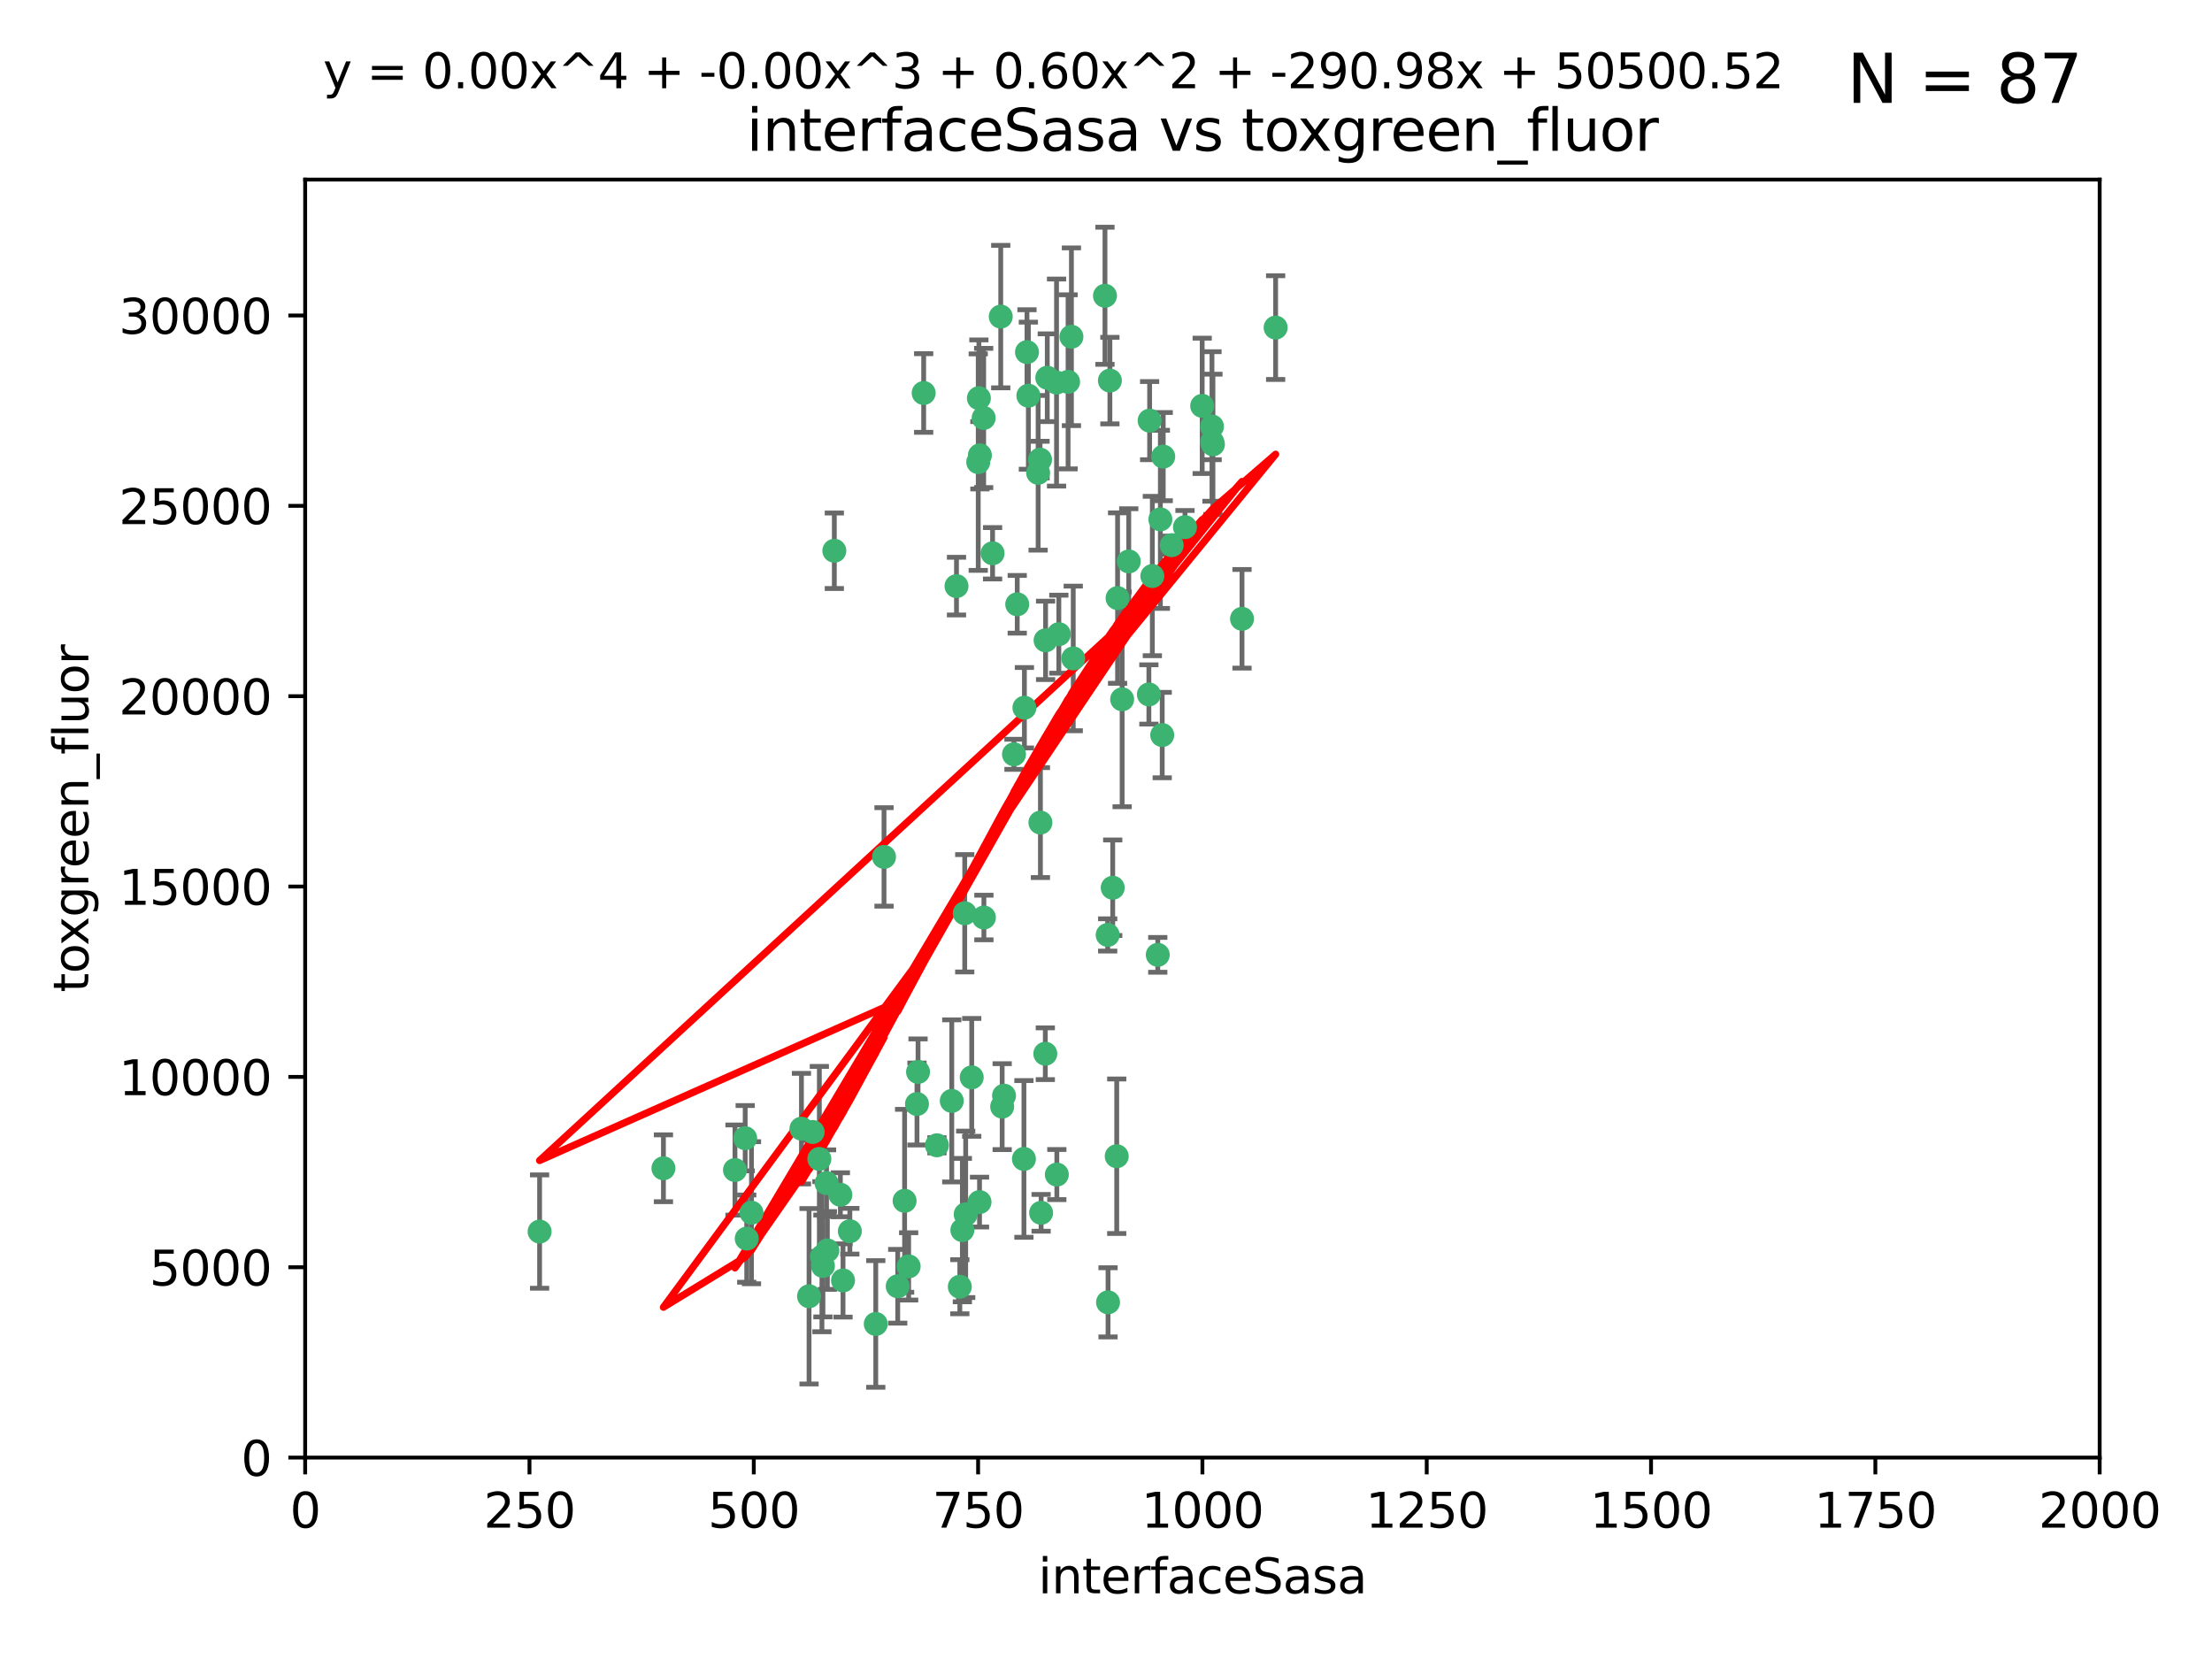 <?xml version="1.0" encoding="utf-8" standalone="no"?>
<!DOCTYPE svg PUBLIC "-//W3C//DTD SVG 1.1//EN"
  "http://www.w3.org/Graphics/SVG/1.1/DTD/svg11.dtd">
<svg xmlns:xlink="http://www.w3.org/1999/xlink" width="460.8pt" height="345.6pt" viewBox="0 0 460.8 345.6" xmlns="http://www.w3.org/2000/svg" version="1.1">
 <defs>
  <style type="text/css">*{stroke-linejoin: round; stroke-linecap: butt}</style>
 </defs>
 <g id="figure_1">
  <g id="patch_1">
   <path d="M 0 345.6 
L 460.8 345.6 
L 460.8 0 
L 0 0 
z
" style="fill: #ffffff"/>
  </g>
  <g id="axes_1">
   <g id="patch_2">
    <path d="M 63.571 303.64 
L 437.4 303.64 
L 437.4 37.411 
L 63.571 37.411 
z
" style="fill: #ffffff"/>
   </g>
   <g id="PathCollection_1">
    <defs>
     <path id="m7c1ea5de6a" d="M 0 1.118 
C 0.297 1.118 0.581 1 0.791 0.791 
C 1 0.581 1.118 0.297 1.118 0 
C 1.118 -0.297 1 -0.581 0.791 -0.791 
C 0.581 -1 0.297 -1.118 0 -1.118 
C -0.297 -1.118 -0.581 -1 -0.791 -0.791 
C -1 -0.581 -1.118 -0.297 -1.118 0 
C -1.118 0.297 -1 0.581 -0.791 0.791 
C -0.581 1 -0.297 1.118 0 1.118 
z
" style="stroke: #3cb371"/>
    </defs>
    <g clip-path="url(#p41c7aad14c)">
     <use xlink:href="#m7c1ea5de6a" x="242.323" y="95.12" style="fill: #3cb371; stroke: #3cb371"/>
     <use xlink:href="#m7c1ea5de6a" x="239.489" y="87.626" style="fill: #3cb371; stroke: #3cb371"/>
     <use xlink:href="#m7c1ea5de6a" x="250.437" y="84.546" style="fill: #3cb371; stroke: #3cb371"/>
     <use xlink:href="#m7c1ea5de6a" x="218.168" y="78.686" style="fill: #3cb371; stroke: #3cb371"/>
     <use xlink:href="#m7c1ea5de6a" x="265.738" y="68.245" style="fill: #3cb371; stroke: #3cb371"/>
     <use xlink:href="#m7c1ea5de6a" x="252.676" y="92.564" style="fill: #3cb371; stroke: #3cb371"/>
     <use xlink:href="#m7c1ea5de6a" x="230.187" y="61.614" style="fill: #3cb371; stroke: #3cb371"/>
     <use xlink:href="#m7c1ea5de6a" x="240.054" y="119.997" style="fill: #3cb371; stroke: #3cb371"/>
     <use xlink:href="#m7c1ea5de6a" x="246.854" y="109.814" style="fill: #3cb371; stroke: #3cb371"/>
     <use xlink:href="#m7c1ea5de6a" x="231.8" y="184.932" style="fill: #3cb371; stroke: #3cb371"/>
     <use xlink:href="#m7c1ea5de6a" x="223.198" y="70.152" style="fill: #3cb371; stroke: #3cb371"/>
     <use xlink:href="#m7c1ea5de6a" x="258.734" y="128.909" style="fill: #3cb371; stroke: #3cb371"/>
     <use xlink:href="#m7c1ea5de6a" x="233.762" y="145.68" style="fill: #3cb371; stroke: #3cb371"/>
     <use xlink:href="#m7c1ea5de6a" x="235.142" y="116.959" style="fill: #3cb371; stroke: #3cb371"/>
     <use xlink:href="#m7c1ea5de6a" x="220.097" y="79.693" style="fill: #3cb371; stroke: #3cb371"/>
     <use xlink:href="#m7c1ea5de6a" x="241.725" y="108.191" style="fill: #3cb371; stroke: #3cb371"/>
     <use xlink:href="#m7c1ea5de6a" x="252.51" y="92.054" style="fill: #3cb371; stroke: #3cb371"/>
     <use xlink:href="#m7c1ea5de6a" x="206.772" y="115.259" style="fill: #3cb371; stroke: #3cb371"/>
     <use xlink:href="#m7c1ea5de6a" x="244.091" y="113.569" style="fill: #3cb371; stroke: #3cb371"/>
     <use xlink:href="#m7c1ea5de6a" x="241.185" y="198.911" style="fill: #3cb371; stroke: #3cb371"/>
     <use xlink:href="#m7c1ea5de6a" x="211.908" y="125.886" style="fill: #3cb371; stroke: #3cb371"/>
     <use xlink:href="#m7c1ea5de6a" x="231.211" y="79.283" style="fill: #3cb371; stroke: #3cb371"/>
     <use xlink:href="#m7c1ea5de6a" x="214.228" y="82.429" style="fill: #3cb371; stroke: #3cb371"/>
     <use xlink:href="#m7c1ea5de6a" x="213.404" y="147.433" style="fill: #3cb371; stroke: #3cb371"/>
     <use xlink:href="#m7c1ea5de6a" x="204.131" y="94.844" style="fill: #3cb371; stroke: #3cb371"/>
     <use xlink:href="#m7c1ea5de6a" x="216.658" y="95.747" style="fill: #3cb371; stroke: #3cb371"/>
     <use xlink:href="#m7c1ea5de6a" x="204.916" y="87.071" style="fill: #3cb371; stroke: #3cb371"/>
     <use xlink:href="#m7c1ea5de6a" x="192.417" y="81.868" style="fill: #3cb371; stroke: #3cb371"/>
     <use xlink:href="#m7c1ea5de6a" x="208.77" y="230.533" style="fill: #3cb371; stroke: #3cb371"/>
     <use xlink:href="#m7c1ea5de6a" x="222.501" y="79.543" style="fill: #3cb371; stroke: #3cb371"/>
     <use xlink:href="#m7c1ea5de6a" x="209.159" y="228.251" style="fill: #3cb371; stroke: #3cb371"/>
     <use xlink:href="#m7c1ea5de6a" x="230.751" y="194.763" style="fill: #3cb371; stroke: #3cb371"/>
     <use xlink:href="#m7c1ea5de6a" x="199.256" y="122.1" style="fill: #3cb371; stroke: #3cb371"/>
     <use xlink:href="#m7c1ea5de6a" x="216.882" y="252.655" style="fill: #3cb371; stroke: #3cb371"/>
     <use xlink:href="#m7c1ea5de6a" x="216.26" y="98.497" style="fill: #3cb371; stroke: #3cb371"/>
     <use xlink:href="#m7c1ea5de6a" x="220.577" y="132.112" style="fill: #3cb371; stroke: #3cb371"/>
     <use xlink:href="#m7c1ea5de6a" x="242.11" y="153.125" style="fill: #3cb371; stroke: #3cb371"/>
     <use xlink:href="#m7c1ea5de6a" x="223.577" y="137.163" style="fill: #3cb371; stroke: #3cb371"/>
     <use xlink:href="#m7c1ea5de6a" x="208.473" y="65.954" style="fill: #3cb371; stroke: #3cb371"/>
     <use xlink:href="#m7c1ea5de6a" x="203.92" y="82.947" style="fill: #3cb371; stroke: #3cb371"/>
     <use xlink:href="#m7c1ea5de6a" x="239.332" y="144.666" style="fill: #3cb371; stroke: #3cb371"/>
     <use xlink:href="#m7c1ea5de6a" x="232.635" y="240.865" style="fill: #3cb371; stroke: #3cb371"/>
     <use xlink:href="#m7c1ea5de6a" x="252.476" y="88.842" style="fill: #3cb371; stroke: #3cb371"/>
     <use xlink:href="#m7c1ea5de6a" x="203.785" y="96.269" style="fill: #3cb371; stroke: #3cb371"/>
     <use xlink:href="#m7c1ea5de6a" x="213.94" y="73.353" style="fill: #3cb371; stroke: #3cb371"/>
     <use xlink:href="#m7c1ea5de6a" x="220.157" y="244.684" style="fill: #3cb371; stroke: #3cb371"/>
     <use xlink:href="#m7c1ea5de6a" x="211.23" y="157.137" style="fill: #3cb371; stroke: #3cb371"/>
     <use xlink:href="#m7c1ea5de6a" x="232.811" y="124.593" style="fill: #3cb371; stroke: #3cb371"/>
     <use xlink:href="#m7c1ea5de6a" x="204.964" y="191.136" style="fill: #3cb371; stroke: #3cb371"/>
     <use xlink:href="#m7c1ea5de6a" x="216.738" y="171.359" style="fill: #3cb371; stroke: #3cb371"/>
     <use xlink:href="#m7c1ea5de6a" x="200.972" y="190.25" style="fill: #3cb371; stroke: #3cb371"/>
     <use xlink:href="#m7c1ea5de6a" x="213.303" y="241.429" style="fill: #3cb371; stroke: #3cb371"/>
     <use xlink:href="#m7c1ea5de6a" x="217.815" y="133.397" style="fill: #3cb371; stroke: #3cb371"/>
     <use xlink:href="#m7c1ea5de6a" x="199.948" y="268.05" style="fill: #3cb371; stroke: #3cb371"/>
     <use xlink:href="#m7c1ea5de6a" x="201.17" y="252.966" style="fill: #3cb371; stroke: #3cb371"/>
     <use xlink:href="#m7c1ea5de6a" x="175.066" y="248.888" style="fill: #3cb371; stroke: #3cb371"/>
     <use xlink:href="#m7c1ea5de6a" x="155.557" y="258.023" style="fill: #3cb371; stroke: #3cb371"/>
     <use xlink:href="#m7c1ea5de6a" x="172.357" y="260.494" style="fill: #3cb371; stroke: #3cb371"/>
     <use xlink:href="#m7c1ea5de6a" x="200.477" y="256.254" style="fill: #3cb371; stroke: #3cb371"/>
     <use xlink:href="#m7c1ea5de6a" x="175.617" y="266.742" style="fill: #3cb371; stroke: #3cb371"/>
     <use xlink:href="#m7c1ea5de6a" x="166.957" y="235.121" style="fill: #3cb371; stroke: #3cb371"/>
     <use xlink:href="#m7c1ea5de6a" x="198.273" y="229.34" style="fill: #3cb371; stroke: #3cb371"/>
     <use xlink:href="#m7c1ea5de6a" x="191.024" y="229.983" style="fill: #3cb371; stroke: #3cb371"/>
     <use xlink:href="#m7c1ea5de6a" x="230.824" y="271.301" style="fill: #3cb371; stroke: #3cb371"/>
     <use xlink:href="#m7c1ea5de6a" x="112.41" y="256.56" style="fill: #3cb371; stroke: #3cb371"/>
     <use xlink:href="#m7c1ea5de6a" x="188.445" y="250.148" style="fill: #3cb371; stroke: #3cb371"/>
     <use xlink:href="#m7c1ea5de6a" x="217.757" y="219.512" style="fill: #3cb371; stroke: #3cb371"/>
     <use xlink:href="#m7c1ea5de6a" x="170.686" y="241.433" style="fill: #3cb371; stroke: #3cb371"/>
     <use xlink:href="#m7c1ea5de6a" x="172.183" y="246.458" style="fill: #3cb371; stroke: #3cb371"/>
     <use xlink:href="#m7c1ea5de6a" x="169.294" y="235.812" style="fill: #3cb371; stroke: #3cb371"/>
     <use xlink:href="#m7c1ea5de6a" x="191.245" y="223.302" style="fill: #3cb371; stroke: #3cb371"/>
     <use xlink:href="#m7c1ea5de6a" x="173.806" y="114.733" style="fill: #3cb371; stroke: #3cb371"/>
     <use xlink:href="#m7c1ea5de6a" x="155.238" y="237.111" style="fill: #3cb371; stroke: #3cb371"/>
     <use xlink:href="#m7c1ea5de6a" x="138.206" y="243.372" style="fill: #3cb371; stroke: #3cb371"/>
     <use xlink:href="#m7c1ea5de6a" x="195.181" y="238.586" style="fill: #3cb371; stroke: #3cb371"/>
     <use xlink:href="#m7c1ea5de6a" x="168.54" y="270.034" style="fill: #3cb371; stroke: #3cb371"/>
     <use xlink:href="#m7c1ea5de6a" x="204.052" y="250.416" style="fill: #3cb371; stroke: #3cb371"/>
     <use xlink:href="#m7c1ea5de6a" x="187.013" y="267.951" style="fill: #3cb371; stroke: #3cb371"/>
     <use xlink:href="#m7c1ea5de6a" x="189.29" y="263.811" style="fill: #3cb371; stroke: #3cb371"/>
     <use xlink:href="#m7c1ea5de6a" x="156.546" y="252.631" style="fill: #3cb371; stroke: #3cb371"/>
     <use xlink:href="#m7c1ea5de6a" x="182.439" y="275.805" style="fill: #3cb371; stroke: #3cb371"/>
     <use xlink:href="#m7c1ea5de6a" x="171.225" y="261.795" style="fill: #3cb371; stroke: #3cb371"/>
     <use xlink:href="#m7c1ea5de6a" x="184.157" y="178.51" style="fill: #3cb371; stroke: #3cb371"/>
     <use xlink:href="#m7c1ea5de6a" x="177.039" y="256.489" style="fill: #3cb371; stroke: #3cb371"/>
     <use xlink:href="#m7c1ea5de6a" x="171.432" y="263.727" style="fill: #3cb371; stroke: #3cb371"/>
     <use xlink:href="#m7c1ea5de6a" x="153.109" y="243.74" style="fill: #3cb371; stroke: #3cb371"/>
     <use xlink:href="#m7c1ea5de6a" x="202.428" y="224.435" style="fill: #3cb371; stroke: #3cb371"/>
    </g>
   </g>
   <g id="matplotlib.axis_1">
    <g id="xtick_1">
     <g id="line2d_1">
      <defs>
       <path id="mdfa055adf2" d="M 0 0 
L 0 3.5 
" style="stroke: #000000; stroke-width: 0.8"/>
      </defs>
      <g>
       <use xlink:href="#mdfa055adf2" x="63.571" y="303.64" style="stroke: #000000; stroke-width: 0.8"/>
      </g>
     </g>
     <g id="text_1">
      <!-- 0 -->
      <g transform="translate(60.39 318.238)scale(0.1 -0.1)">
       <defs>
        <path id="DejaVuSans-30" d="M 2034 4250 
Q 1547 4250 1301 3770 
Q 1056 3291 1056 2328 
Q 1056 1369 1301 889 
Q 1547 409 2034 409 
Q 2525 409 2770 889 
Q 3016 1369 3016 2328 
Q 3016 3291 2770 3770 
Q 2525 4250 2034 4250 
z
M 2034 4750 
Q 2819 4750 3233 4129 
Q 3647 3509 3647 2328 
Q 3647 1150 3233 529 
Q 2819 -91 2034 -91 
Q 1250 -91 836 529 
Q 422 1150 422 2328 
Q 422 3509 836 4129 
Q 1250 4750 2034 4750 
z
" transform="scale(0.016)"/>
       </defs>
       <use xlink:href="#DejaVuSans-30"/>
      </g>
     </g>
    </g>
    <g id="xtick_2">
     <g id="line2d_2">
      <g>
       <use xlink:href="#mdfa055adf2" x="110.3" y="303.64" style="stroke: #000000; stroke-width: 0.8"/>
      </g>
     </g>
     <g id="text_2">
      <!-- 250 -->
      <g transform="translate(100.756 318.238)scale(0.1 -0.1)">
       <defs>
        <path id="DejaVuSans-32" d="M 1228 531 
L 3431 531 
L 3431 0 
L 469 0 
L 469 531 
Q 828 903 1448 1529 
Q 2069 2156 2228 2338 
Q 2531 2678 2651 2914 
Q 2772 3150 2772 3378 
Q 2772 3750 2511 3984 
Q 2250 4219 1831 4219 
Q 1534 4219 1204 4116 
Q 875 4013 500 3803 
L 500 4441 
Q 881 4594 1212 4672 
Q 1544 4750 1819 4750 
Q 2544 4750 2975 4387 
Q 3406 4025 3406 3419 
Q 3406 3131 3298 2873 
Q 3191 2616 2906 2266 
Q 2828 2175 2409 1742 
Q 1991 1309 1228 531 
z
" transform="scale(0.016)"/>
        <path id="DejaVuSans-35" d="M 691 4666 
L 3169 4666 
L 3169 4134 
L 1269 4134 
L 1269 2991 
Q 1406 3038 1543 3061 
Q 1681 3084 1819 3084 
Q 2600 3084 3056 2656 
Q 3513 2228 3513 1497 
Q 3513 744 3044 326 
Q 2575 -91 1722 -91 
Q 1428 -91 1123 -41 
Q 819 9 494 109 
L 494 744 
Q 775 591 1075 516 
Q 1375 441 1709 441 
Q 2250 441 2565 725 
Q 2881 1009 2881 1497 
Q 2881 1984 2565 2268 
Q 2250 2553 1709 2553 
Q 1456 2553 1204 2497 
Q 953 2441 691 2322 
L 691 4666 
z
" transform="scale(0.016)"/>
       </defs>
       <use xlink:href="#DejaVuSans-32"/>
       <use xlink:href="#DejaVuSans-35" x="63.623"/>
       <use xlink:href="#DejaVuSans-30" x="127.246"/>
      </g>
     </g>
    </g>
    <g id="xtick_3">
     <g id="line2d_3">
      <g>
       <use xlink:href="#mdfa055adf2" x="157.028" y="303.64" style="stroke: #000000; stroke-width: 0.8"/>
      </g>
     </g>
     <g id="text_3">
      <!-- 500 -->
      <g transform="translate(147.485 318.238)scale(0.1 -0.1)">
       <use xlink:href="#DejaVuSans-35"/>
       <use xlink:href="#DejaVuSans-30" x="63.623"/>
       <use xlink:href="#DejaVuSans-30" x="127.246"/>
      </g>
     </g>
    </g>
    <g id="xtick_4">
     <g id="line2d_4">
      <g>
       <use xlink:href="#mdfa055adf2" x="203.757" y="303.64" style="stroke: #000000; stroke-width: 0.8"/>
      </g>
     </g>
     <g id="text_4">
      <!-- 750 -->
      <g transform="translate(194.213 318.238)scale(0.1 -0.1)">
       <defs>
        <path id="DejaVuSans-37" d="M 525 4666 
L 3525 4666 
L 3525 4397 
L 1831 0 
L 1172 0 
L 2766 4134 
L 525 4134 
L 525 4666 
z
" transform="scale(0.016)"/>
       </defs>
       <use xlink:href="#DejaVuSans-37"/>
       <use xlink:href="#DejaVuSans-35" x="63.623"/>
       <use xlink:href="#DejaVuSans-30" x="127.246"/>
      </g>
     </g>
    </g>
    <g id="xtick_5">
     <g id="line2d_5">
      <g>
       <use xlink:href="#mdfa055adf2" x="250.486" y="303.64" style="stroke: #000000; stroke-width: 0.8"/>
      </g>
     </g>
     <g id="text_5">
      <!-- 1000 -->
      <g transform="translate(237.761 318.238)scale(0.1 -0.1)">
       <defs>
        <path id="DejaVuSans-31" d="M 794 531 
L 1825 531 
L 1825 4091 
L 703 3866 
L 703 4441 
L 1819 4666 
L 2450 4666 
L 2450 531 
L 3481 531 
L 3481 0 
L 794 0 
L 794 531 
z
" transform="scale(0.016)"/>
       </defs>
       <use xlink:href="#DejaVuSans-31"/>
       <use xlink:href="#DejaVuSans-30" x="63.623"/>
       <use xlink:href="#DejaVuSans-30" x="127.246"/>
       <use xlink:href="#DejaVuSans-30" x="190.869"/>
      </g>
     </g>
    </g>
    <g id="xtick_6">
     <g id="line2d_6">
      <g>
       <use xlink:href="#mdfa055adf2" x="297.214" y="303.64" style="stroke: #000000; stroke-width: 0.8"/>
      </g>
     </g>
     <g id="text_6">
      <!-- 1250 -->
      <g transform="translate(284.489 318.238)scale(0.1 -0.1)">
       <use xlink:href="#DejaVuSans-31"/>
       <use xlink:href="#DejaVuSans-32" x="63.623"/>
       <use xlink:href="#DejaVuSans-35" x="127.246"/>
       <use xlink:href="#DejaVuSans-30" x="190.869"/>
      </g>
     </g>
    </g>
    <g id="xtick_7">
     <g id="line2d_7">
      <g>
       <use xlink:href="#mdfa055adf2" x="343.943" y="303.64" style="stroke: #000000; stroke-width: 0.8"/>
      </g>
     </g>
     <g id="text_7">
      <!-- 1500 -->
      <g transform="translate(331.218 318.238)scale(0.1 -0.1)">
       <use xlink:href="#DejaVuSans-31"/>
       <use xlink:href="#DejaVuSans-35" x="63.623"/>
       <use xlink:href="#DejaVuSans-30" x="127.246"/>
       <use xlink:href="#DejaVuSans-30" x="190.869"/>
      </g>
     </g>
    </g>
    <g id="xtick_8">
     <g id="line2d_8">
      <g>
       <use xlink:href="#mdfa055adf2" x="390.671" y="303.64" style="stroke: #000000; stroke-width: 0.8"/>
      </g>
     </g>
     <g id="text_8">
      <!-- 1750 -->
      <g transform="translate(377.946 318.238)scale(0.1 -0.1)">
       <use xlink:href="#DejaVuSans-31"/>
       <use xlink:href="#DejaVuSans-37" x="63.623"/>
       <use xlink:href="#DejaVuSans-35" x="127.246"/>
       <use xlink:href="#DejaVuSans-30" x="190.869"/>
      </g>
     </g>
    </g>
    <g id="xtick_9">
     <g id="line2d_9">
      <g>
       <use xlink:href="#mdfa055adf2" x="437.4" y="303.64" style="stroke: #000000; stroke-width: 0.8"/>
      </g>
     </g>
     <g id="text_9">
      <!-- 2000 -->
      <g transform="translate(424.675 318.238)scale(0.1 -0.1)">
       <use xlink:href="#DejaVuSans-32"/>
       <use xlink:href="#DejaVuSans-30" x="63.623"/>
       <use xlink:href="#DejaVuSans-30" x="127.246"/>
       <use xlink:href="#DejaVuSans-30" x="190.869"/>
      </g>
     </g>
    </g>
    <g id="text_10">
     <!-- interfaceSasa -->
     <g transform="translate(216.279 331.917)scale(0.1 -0.1)">
      <defs>
       <path id="DejaVuSans-69" d="M 603 3500 
L 1178 3500 
L 1178 0 
L 603 0 
L 603 3500 
z
M 603 4863 
L 1178 4863 
L 1178 4134 
L 603 4134 
L 603 4863 
z
" transform="scale(0.016)"/>
       <path id="DejaVuSans-6e" d="M 3513 2113 
L 3513 0 
L 2938 0 
L 2938 2094 
Q 2938 2591 2744 2837 
Q 2550 3084 2163 3084 
Q 1697 3084 1428 2787 
Q 1159 2491 1159 1978 
L 1159 0 
L 581 0 
L 581 3500 
L 1159 3500 
L 1159 2956 
Q 1366 3272 1645 3428 
Q 1925 3584 2291 3584 
Q 2894 3584 3203 3211 
Q 3513 2838 3513 2113 
z
" transform="scale(0.016)"/>
       <path id="DejaVuSans-74" d="M 1172 4494 
L 1172 3500 
L 2356 3500 
L 2356 3053 
L 1172 3053 
L 1172 1153 
Q 1172 725 1289 603 
Q 1406 481 1766 481 
L 2356 481 
L 2356 0 
L 1766 0 
Q 1100 0 847 248 
Q 594 497 594 1153 
L 594 3053 
L 172 3053 
L 172 3500 
L 594 3500 
L 594 4494 
L 1172 4494 
z
" transform="scale(0.016)"/>
       <path id="DejaVuSans-65" d="M 3597 1894 
L 3597 1613 
L 953 1613 
Q 991 1019 1311 708 
Q 1631 397 2203 397 
Q 2534 397 2845 478 
Q 3156 559 3463 722 
L 3463 178 
Q 3153 47 2828 -22 
Q 2503 -91 2169 -91 
Q 1331 -91 842 396 
Q 353 884 353 1716 
Q 353 2575 817 3079 
Q 1281 3584 2069 3584 
Q 2775 3584 3186 3129 
Q 3597 2675 3597 1894 
z
M 3022 2063 
Q 3016 2534 2758 2815 
Q 2500 3097 2075 3097 
Q 1594 3097 1305 2825 
Q 1016 2553 972 2059 
L 3022 2063 
z
" transform="scale(0.016)"/>
       <path id="DejaVuSans-72" d="M 2631 2963 
Q 2534 3019 2420 3045 
Q 2306 3072 2169 3072 
Q 1681 3072 1420 2755 
Q 1159 2438 1159 1844 
L 1159 0 
L 581 0 
L 581 3500 
L 1159 3500 
L 1159 2956 
Q 1341 3275 1631 3429 
Q 1922 3584 2338 3584 
Q 2397 3584 2469 3576 
Q 2541 3569 2628 3553 
L 2631 2963 
z
" transform="scale(0.016)"/>
       <path id="DejaVuSans-66" d="M 2375 4863 
L 2375 4384 
L 1825 4384 
Q 1516 4384 1395 4259 
Q 1275 4134 1275 3809 
L 1275 3500 
L 2222 3500 
L 2222 3053 
L 1275 3053 
L 1275 0 
L 697 0 
L 697 3053 
L 147 3053 
L 147 3500 
L 697 3500 
L 697 3744 
Q 697 4328 969 4595 
Q 1241 4863 1831 4863 
L 2375 4863 
z
" transform="scale(0.016)"/>
       <path id="DejaVuSans-61" d="M 2194 1759 
Q 1497 1759 1228 1600 
Q 959 1441 959 1056 
Q 959 750 1161 570 
Q 1363 391 1709 391 
Q 2188 391 2477 730 
Q 2766 1069 2766 1631 
L 2766 1759 
L 2194 1759 
z
M 3341 1997 
L 3341 0 
L 2766 0 
L 2766 531 
Q 2569 213 2275 61 
Q 1981 -91 1556 -91 
Q 1019 -91 701 211 
Q 384 513 384 1019 
Q 384 1609 779 1909 
Q 1175 2209 1959 2209 
L 2766 2209 
L 2766 2266 
Q 2766 2663 2505 2880 
Q 2244 3097 1772 3097 
Q 1472 3097 1187 3025 
Q 903 2953 641 2809 
L 641 3341 
Q 956 3463 1253 3523 
Q 1550 3584 1831 3584 
Q 2591 3584 2966 3190 
Q 3341 2797 3341 1997 
z
" transform="scale(0.016)"/>
       <path id="DejaVuSans-63" d="M 3122 3366 
L 3122 2828 
Q 2878 2963 2633 3030 
Q 2388 3097 2138 3097 
Q 1578 3097 1268 2742 
Q 959 2388 959 1747 
Q 959 1106 1268 751 
Q 1578 397 2138 397 
Q 2388 397 2633 464 
Q 2878 531 3122 666 
L 3122 134 
Q 2881 22 2623 -34 
Q 2366 -91 2075 -91 
Q 1284 -91 818 406 
Q 353 903 353 1747 
Q 353 2603 823 3093 
Q 1294 3584 2113 3584 
Q 2378 3584 2631 3529 
Q 2884 3475 3122 3366 
z
" transform="scale(0.016)"/>
       <path id="DejaVuSans-53" d="M 3425 4513 
L 3425 3897 
Q 3066 4069 2747 4153 
Q 2428 4238 2131 4238 
Q 1616 4238 1336 4038 
Q 1056 3838 1056 3469 
Q 1056 3159 1242 3001 
Q 1428 2844 1947 2747 
L 2328 2669 
Q 3034 2534 3370 2195 
Q 3706 1856 3706 1288 
Q 3706 609 3251 259 
Q 2797 -91 1919 -91 
Q 1588 -91 1214 -16 
Q 841 59 441 206 
L 441 856 
Q 825 641 1194 531 
Q 1563 422 1919 422 
Q 2459 422 2753 634 
Q 3047 847 3047 1241 
Q 3047 1584 2836 1778 
Q 2625 1972 2144 2069 
L 1759 2144 
Q 1053 2284 737 2584 
Q 422 2884 422 3419 
Q 422 4038 858 4394 
Q 1294 4750 2059 4750 
Q 2388 4750 2728 4690 
Q 3069 4631 3425 4513 
z
" transform="scale(0.016)"/>
       <path id="DejaVuSans-73" d="M 2834 3397 
L 2834 2853 
Q 2591 2978 2328 3040 
Q 2066 3103 1784 3103 
Q 1356 3103 1142 2972 
Q 928 2841 928 2578 
Q 928 2378 1081 2264 
Q 1234 2150 1697 2047 
L 1894 2003 
Q 2506 1872 2764 1633 
Q 3022 1394 3022 966 
Q 3022 478 2636 193 
Q 2250 -91 1575 -91 
Q 1294 -91 989 -36 
Q 684 19 347 128 
L 347 722 
Q 666 556 975 473 
Q 1284 391 1588 391 
Q 1994 391 2212 530 
Q 2431 669 2431 922 
Q 2431 1156 2273 1281 
Q 2116 1406 1581 1522 
L 1381 1569 
Q 847 1681 609 1914 
Q 372 2147 372 2553 
Q 372 3047 722 3315 
Q 1072 3584 1716 3584 
Q 2034 3584 2315 3537 
Q 2597 3491 2834 3397 
z
" transform="scale(0.016)"/>
      </defs>
      <use xlink:href="#DejaVuSans-69"/>
      <use xlink:href="#DejaVuSans-6e" x="27.783"/>
      <use xlink:href="#DejaVuSans-74" x="91.162"/>
      <use xlink:href="#DejaVuSans-65" x="130.371"/>
      <use xlink:href="#DejaVuSans-72" x="191.895"/>
      <use xlink:href="#DejaVuSans-66" x="233.008"/>
      <use xlink:href="#DejaVuSans-61" x="268.213"/>
      <use xlink:href="#DejaVuSans-63" x="329.492"/>
      <use xlink:href="#DejaVuSans-65" x="384.473"/>
      <use xlink:href="#DejaVuSans-53" x="445.996"/>
      <use xlink:href="#DejaVuSans-61" x="509.473"/>
      <use xlink:href="#DejaVuSans-73" x="570.752"/>
      <use xlink:href="#DejaVuSans-61" x="622.852"/>
     </g>
    </g>
   </g>
   <g id="matplotlib.axis_2">
    <g id="ytick_1">
     <g id="line2d_10">
      <defs>
       <path id="mf01e65b63a" d="M 0 0 
L -3.5 0 
" style="stroke: #000000; stroke-width: 0.8"/>
      </defs>
      <g>
       <use xlink:href="#mf01e65b63a" x="63.571" y="303.64" style="stroke: #000000; stroke-width: 0.8"/>
      </g>
     </g>
     <g id="text_11">
      <!-- 0 -->
      <g transform="translate(50.209 307.439)scale(0.1 -0.1)">
       <use xlink:href="#DejaVuSans-30"/>
      </g>
     </g>
    </g>
    <g id="ytick_2">
     <g id="line2d_11">
      <g>
       <use xlink:href="#mf01e65b63a" x="63.571" y="263.988" style="stroke: #000000; stroke-width: 0.8"/>
      </g>
     </g>
     <g id="text_12">
      <!-- 5000 -->
      <g transform="translate(31.121 267.787)scale(0.1 -0.1)">
       <use xlink:href="#DejaVuSans-35"/>
       <use xlink:href="#DejaVuSans-30" x="63.623"/>
       <use xlink:href="#DejaVuSans-30" x="127.246"/>
       <use xlink:href="#DejaVuSans-30" x="190.869"/>
      </g>
     </g>
    </g>
    <g id="ytick_3">
     <g id="line2d_12">
      <g>
       <use xlink:href="#mf01e65b63a" x="63.571" y="224.336" style="stroke: #000000; stroke-width: 0.8"/>
      </g>
     </g>
     <g id="text_13">
      <!-- 10000 -->
      <g transform="translate(24.759 228.135)scale(0.1 -0.1)">
       <use xlink:href="#DejaVuSans-31"/>
       <use xlink:href="#DejaVuSans-30" x="63.623"/>
       <use xlink:href="#DejaVuSans-30" x="127.246"/>
       <use xlink:href="#DejaVuSans-30" x="190.869"/>
       <use xlink:href="#DejaVuSans-30" x="254.492"/>
      </g>
     </g>
    </g>
    <g id="ytick_4">
     <g id="line2d_13">
      <g>
       <use xlink:href="#mf01e65b63a" x="63.571" y="184.684" style="stroke: #000000; stroke-width: 0.8"/>
      </g>
     </g>
     <g id="text_14">
      <!-- 15000 -->
      <g transform="translate(24.759 188.483)scale(0.1 -0.1)">
       <use xlink:href="#DejaVuSans-31"/>
       <use xlink:href="#DejaVuSans-35" x="63.623"/>
       <use xlink:href="#DejaVuSans-30" x="127.246"/>
       <use xlink:href="#DejaVuSans-30" x="190.869"/>
       <use xlink:href="#DejaVuSans-30" x="254.492"/>
      </g>
     </g>
    </g>
    <g id="ytick_5">
     <g id="line2d_14">
      <g>
       <use xlink:href="#mf01e65b63a" x="63.571" y="145.031" style="stroke: #000000; stroke-width: 0.8"/>
      </g>
     </g>
     <g id="text_15">
      <!-- 20000 -->
      <g transform="translate(24.759 148.831)scale(0.1 -0.1)">
       <use xlink:href="#DejaVuSans-32"/>
       <use xlink:href="#DejaVuSans-30" x="63.623"/>
       <use xlink:href="#DejaVuSans-30" x="127.246"/>
       <use xlink:href="#DejaVuSans-30" x="190.869"/>
       <use xlink:href="#DejaVuSans-30" x="254.492"/>
      </g>
     </g>
    </g>
    <g id="ytick_6">
     <g id="line2d_15">
      <g>
       <use xlink:href="#mf01e65b63a" x="63.571" y="105.379" style="stroke: #000000; stroke-width: 0.8"/>
      </g>
     </g>
     <g id="text_16">
      <!-- 25000 -->
      <g transform="translate(24.759 109.178)scale(0.1 -0.1)">
       <use xlink:href="#DejaVuSans-32"/>
       <use xlink:href="#DejaVuSans-35" x="63.623"/>
       <use xlink:href="#DejaVuSans-30" x="127.246"/>
       <use xlink:href="#DejaVuSans-30" x="190.869"/>
       <use xlink:href="#DejaVuSans-30" x="254.492"/>
      </g>
     </g>
    </g>
    <g id="ytick_7">
     <g id="line2d_16">
      <g>
       <use xlink:href="#mf01e65b63a" x="63.571" y="65.727" style="stroke: #000000; stroke-width: 0.8"/>
      </g>
     </g>
     <g id="text_17">
      <!-- 30000 -->
      <g transform="translate(24.759 69.526)scale(0.1 -0.1)">
       <defs>
        <path id="DejaVuSans-33" d="M 2597 2516 
Q 3050 2419 3304 2112 
Q 3559 1806 3559 1356 
Q 3559 666 3084 287 
Q 2609 -91 1734 -91 
Q 1441 -91 1130 -33 
Q 819 25 488 141 
L 488 750 
Q 750 597 1062 519 
Q 1375 441 1716 441 
Q 2309 441 2620 675 
Q 2931 909 2931 1356 
Q 2931 1769 2642 2001 
Q 2353 2234 1838 2234 
L 1294 2234 
L 1294 2753 
L 1863 2753 
Q 2328 2753 2575 2939 
Q 2822 3125 2822 3475 
Q 2822 3834 2567 4026 
Q 2313 4219 1838 4219 
Q 1578 4219 1281 4162 
Q 984 4106 628 3988 
L 628 4550 
Q 988 4650 1302 4700 
Q 1616 4750 1894 4750 
Q 2613 4750 3031 4423 
Q 3450 4097 3450 3541 
Q 3450 3153 3228 2886 
Q 3006 2619 2597 2516 
z
" transform="scale(0.016)"/>
       </defs>
       <use xlink:href="#DejaVuSans-33"/>
       <use xlink:href="#DejaVuSans-30" x="63.623"/>
       <use xlink:href="#DejaVuSans-30" x="127.246"/>
       <use xlink:href="#DejaVuSans-30" x="190.869"/>
       <use xlink:href="#DejaVuSans-30" x="254.492"/>
      </g>
     </g>
    </g>
    <g id="text_18">
     <!-- toxgreen_fluor -->
     <g transform="translate(18.401 206.72)rotate(-90)scale(0.1 -0.1)">
      <defs>
       <path id="DejaVuSans-6f" d="M 1959 3097 
Q 1497 3097 1228 2736 
Q 959 2375 959 1747 
Q 959 1119 1226 758 
Q 1494 397 1959 397 
Q 2419 397 2687 759 
Q 2956 1122 2956 1747 
Q 2956 2369 2687 2733 
Q 2419 3097 1959 3097 
z
M 1959 3584 
Q 2709 3584 3137 3096 
Q 3566 2609 3566 1747 
Q 3566 888 3137 398 
Q 2709 -91 1959 -91 
Q 1206 -91 779 398 
Q 353 888 353 1747 
Q 353 2609 779 3096 
Q 1206 3584 1959 3584 
z
" transform="scale(0.016)"/>
       <path id="DejaVuSans-78" d="M 3513 3500 
L 2247 1797 
L 3578 0 
L 2900 0 
L 1881 1375 
L 863 0 
L 184 0 
L 1544 1831 
L 300 3500 
L 978 3500 
L 1906 2253 
L 2834 3500 
L 3513 3500 
z
" transform="scale(0.016)"/>
       <path id="DejaVuSans-67" d="M 2906 1791 
Q 2906 2416 2648 2759 
Q 2391 3103 1925 3103 
Q 1463 3103 1205 2759 
Q 947 2416 947 1791 
Q 947 1169 1205 825 
Q 1463 481 1925 481 
Q 2391 481 2648 825 
Q 2906 1169 2906 1791 
z
M 3481 434 
Q 3481 -459 3084 -895 
Q 2688 -1331 1869 -1331 
Q 1566 -1331 1297 -1286 
Q 1028 -1241 775 -1147 
L 775 -588 
Q 1028 -725 1275 -790 
Q 1522 -856 1778 -856 
Q 2344 -856 2625 -561 
Q 2906 -266 2906 331 
L 2906 616 
Q 2728 306 2450 153 
Q 2172 0 1784 0 
Q 1141 0 747 490 
Q 353 981 353 1791 
Q 353 2603 747 3093 
Q 1141 3584 1784 3584 
Q 2172 3584 2450 3431 
Q 2728 3278 2906 2969 
L 2906 3500 
L 3481 3500 
L 3481 434 
z
" transform="scale(0.016)"/>
       <path id="DejaVuSans-5f" d="M 3263 -1063 
L 3263 -1509 
L -63 -1509 
L -63 -1063 
L 3263 -1063 
z
" transform="scale(0.016)"/>
       <path id="DejaVuSans-6c" d="M 603 4863 
L 1178 4863 
L 1178 0 
L 603 0 
L 603 4863 
z
" transform="scale(0.016)"/>
       <path id="DejaVuSans-75" d="M 544 1381 
L 544 3500 
L 1119 3500 
L 1119 1403 
Q 1119 906 1312 657 
Q 1506 409 1894 409 
Q 2359 409 2629 706 
Q 2900 1003 2900 1516 
L 2900 3500 
L 3475 3500 
L 3475 0 
L 2900 0 
L 2900 538 
Q 2691 219 2414 64 
Q 2138 -91 1772 -91 
Q 1169 -91 856 284 
Q 544 659 544 1381 
z
M 1991 3584 
L 1991 3584 
z
" transform="scale(0.016)"/>
      </defs>
      <use xlink:href="#DejaVuSans-74"/>
      <use xlink:href="#DejaVuSans-6f" x="39.209"/>
      <use xlink:href="#DejaVuSans-78" x="97.266"/>
      <use xlink:href="#DejaVuSans-67" x="156.445"/>
      <use xlink:href="#DejaVuSans-72" x="219.922"/>
      <use xlink:href="#DejaVuSans-65" x="258.785"/>
      <use xlink:href="#DejaVuSans-65" x="320.309"/>
      <use xlink:href="#DejaVuSans-6e" x="381.832"/>
      <use xlink:href="#DejaVuSans-5f" x="445.211"/>
      <use xlink:href="#DejaVuSans-66" x="495.211"/>
      <use xlink:href="#DejaVuSans-6c" x="530.416"/>
      <use xlink:href="#DejaVuSans-75" x="558.199"/>
      <use xlink:href="#DejaVuSans-6f" x="621.578"/>
      <use xlink:href="#DejaVuSans-72" x="682.76"/>
     </g>
    </g>
   </g>
   <g id="LineCollection_1">
    <path d="M 242.323 104.304 
L 242.323 85.936 
" clip-path="url(#p41c7aad14c)" style="fill: none; stroke: #696969"/>
    <path d="M 239.489 95.764 
L 239.489 79.489 
" clip-path="url(#p41c7aad14c)" style="fill: none; stroke: #696969"/>
    <path d="M 250.437 98.644 
L 250.437 70.448 
" clip-path="url(#p41c7aad14c)" style="fill: none; stroke: #696969"/>
    <path d="M 218.168 87.827 
L 218.168 69.545 
" clip-path="url(#p41c7aad14c)" style="fill: none; stroke: #696969"/>
    <path d="M 265.738 79.05 
L 265.738 57.44 
" clip-path="url(#p41c7aad14c)" style="fill: none; stroke: #696969"/>
    <path d="M 252.676 107.179 
L 252.676 77.949 
" clip-path="url(#p41c7aad14c)" style="fill: none; stroke: #696969"/>
    <path d="M 230.187 75.896 
L 230.187 47.331 
" clip-path="url(#p41c7aad14c)" style="fill: none; stroke: #696969"/>
    <path d="M 240.054 136.594 
L 240.054 103.4 
" clip-path="url(#p41c7aad14c)" style="fill: none; stroke: #696969"/>
    <path d="M 246.854 113.284 
L 246.854 106.343 
" clip-path="url(#p41c7aad14c)" style="fill: none; stroke: #696969"/>
    <path d="M 231.8 194.882 
L 231.8 174.983 
" clip-path="url(#p41c7aad14c)" style="fill: none; stroke: #696969"/>
    <path d="M 223.198 88.667 
L 223.198 51.638 
" clip-path="url(#p41c7aad14c)" style="fill: none; stroke: #696969"/>
    <path d="M 258.734 139.184 
L 258.734 118.634 
" clip-path="url(#p41c7aad14c)" style="fill: none; stroke: #696969"/>
    <path d="M 233.762 168.055 
L 233.762 123.306 
" clip-path="url(#p41c7aad14c)" style="fill: none; stroke: #696969"/>
    <path d="M 235.142 127.938 
L 235.142 105.98 
" clip-path="url(#p41c7aad14c)" style="fill: none; stroke: #696969"/>
    <path d="M 220.097 101.259 
L 220.097 58.126 
" clip-path="url(#p41c7aad14c)" style="fill: none; stroke: #696969"/>
    <path d="M 241.725 126.744 
L 241.725 89.638 
" clip-path="url(#p41c7aad14c)" style="fill: none; stroke: #696969"/>
    <path d="M 252.51 95.764 
L 252.51 88.343 
" clip-path="url(#p41c7aad14c)" style="fill: none; stroke: #696969"/>
    <path d="M 206.772 120.615 
L 206.772 109.904 
" clip-path="url(#p41c7aad14c)" style="fill: none; stroke: #696969"/>
    <path d="M 244.091 115.454 
L 244.091 111.684 
" clip-path="url(#p41c7aad14c)" style="fill: none; stroke: #696969"/>
    <path d="M 241.185 202.538 
L 241.185 195.284 
" clip-path="url(#p41c7aad14c)" style="fill: none; stroke: #696969"/>
    <path d="M 211.908 131.895 
L 211.908 119.876 
" clip-path="url(#p41c7aad14c)" style="fill: none; stroke: #696969"/>
    <path d="M 231.211 88.3 
L 231.211 70.265 
" clip-path="url(#p41c7aad14c)" style="fill: none; stroke: #696969"/>
    <path d="M 214.228 97.751 
L 214.228 67.108 
" clip-path="url(#p41c7aad14c)" style="fill: none; stroke: #696969"/>
    <path d="M 213.404 155.811 
L 213.404 139.055 
" clip-path="url(#p41c7aad14c)" style="fill: none; stroke: #696969"/>
    <path d="M 204.131 101.864 
L 204.131 87.824 
" clip-path="url(#p41c7aad14c)" style="fill: none; stroke: #696969"/>
    <path d="M 216.658 99.567 
L 216.658 91.927 
" clip-path="url(#p41c7aad14c)" style="fill: none; stroke: #696969"/>
    <path d="M 204.916 101.573 
L 204.916 72.568 
" clip-path="url(#p41c7aad14c)" style="fill: none; stroke: #696969"/>
    <path d="M 192.417 90.058 
L 192.417 73.677 
" clip-path="url(#p41c7aad14c)" style="fill: none; stroke: #696969"/>
    <path d="M 208.77 239.483 
L 208.77 221.583 
" clip-path="url(#p41c7aad14c)" style="fill: none; stroke: #696969"/>
    <path d="M 222.501 97.676 
L 222.501 61.409 
" clip-path="url(#p41c7aad14c)" style="fill: none; stroke: #696969"/>
    <path d="M 209.159 229.084 
L 209.159 227.417 
" clip-path="url(#p41c7aad14c)" style="fill: none; stroke: #696969"/>
    <path d="M 230.751 198.124 
L 230.751 191.402 
" clip-path="url(#p41c7aad14c)" style="fill: none; stroke: #696969"/>
    <path d="M 199.256 128.11 
L 199.256 116.09 
" clip-path="url(#p41c7aad14c)" style="fill: none; stroke: #696969"/>
    <path d="M 216.882 256.485 
L 216.882 248.825 
" clip-path="url(#p41c7aad14c)" style="fill: none; stroke: #696969"/>
    <path d="M 216.26 114.606 
L 216.26 82.387 
" clip-path="url(#p41c7aad14c)" style="fill: none; stroke: #696969"/>
    <path d="M 220.577 140.239 
L 220.577 123.985 
" clip-path="url(#p41c7aad14c)" style="fill: none; stroke: #696969"/>
    <path d="M 242.11 162.021 
L 242.11 144.23 
" clip-path="url(#p41c7aad14c)" style="fill: none; stroke: #696969"/>
    <path d="M 223.577 152.223 
L 223.577 122.103 
" clip-path="url(#p41c7aad14c)" style="fill: none; stroke: #696969"/>
    <path d="M 208.473 80.795 
L 208.473 51.112 
" clip-path="url(#p41c7aad14c)" style="fill: none; stroke: #696969"/>
    <path d="M 203.92 95.088 
L 203.92 70.806 
" clip-path="url(#p41c7aad14c)" style="fill: none; stroke: #696969"/>
    <path d="M 239.332 150.84 
L 239.332 138.491 
" clip-path="url(#p41c7aad14c)" style="fill: none; stroke: #696969"/>
    <path d="M 232.635 256.957 
L 232.635 224.772 
" clip-path="url(#p41c7aad14c)" style="fill: none; stroke: #696969"/>
    <path d="M 252.476 104.418 
L 252.476 73.266 
" clip-path="url(#p41c7aad14c)" style="fill: none; stroke: #696969"/>
    <path d="M 203.785 118.817 
L 203.785 73.721 
" clip-path="url(#p41c7aad14c)" style="fill: none; stroke: #696969"/>
    <path d="M 213.94 82.18 
L 213.94 64.525 
" clip-path="url(#p41c7aad14c)" style="fill: none; stroke: #696969"/>
    <path d="M 220.157 249.902 
L 220.157 239.466 
" clip-path="url(#p41c7aad14c)" style="fill: none; stroke: #696969"/>
    <path d="M 211.23 160.272 
L 211.23 154.002 
" clip-path="url(#p41c7aad14c)" style="fill: none; stroke: #696969"/>
    <path d="M 232.811 142.345 
L 232.811 106.841 
" clip-path="url(#p41c7aad14c)" style="fill: none; stroke: #696969"/>
    <path d="M 204.964 195.781 
L 204.964 186.49 
" clip-path="url(#p41c7aad14c)" style="fill: none; stroke: #696969"/>
    <path d="M 216.738 182.809 
L 216.738 159.909 
" clip-path="url(#p41c7aad14c)" style="fill: none; stroke: #696969"/>
    <path d="M 200.972 202.473 
L 200.972 178.028 
" clip-path="url(#p41c7aad14c)" style="fill: none; stroke: #696969"/>
    <path d="M 213.303 257.755 
L 213.303 225.102 
" clip-path="url(#p41c7aad14c)" style="fill: none; stroke: #696969"/>
    <path d="M 217.815 141.56 
L 217.815 125.234 
" clip-path="url(#p41c7aad14c)" style="fill: none; stroke: #696969"/>
    <path d="M 199.948 273.685 
L 199.948 262.416 
" clip-path="url(#p41c7aad14c)" style="fill: none; stroke: #696969"/>
    <path d="M 201.17 270.302 
L 201.17 235.63 
" clip-path="url(#p41c7aad14c)" style="fill: none; stroke: #696969"/>
    <path d="M 175.066 253.468 
L 175.066 244.308 
" clip-path="url(#p41c7aad14c)" style="fill: none; stroke: #696969"/>
    <path d="M 155.557 267.111 
L 155.557 248.935 
" clip-path="url(#p41c7aad14c)" style="fill: none; stroke: #696969"/>
    <path d="M 172.357 268.601 
L 172.357 252.387 
" clip-path="url(#p41c7aad14c)" style="fill: none; stroke: #696969"/>
    <path d="M 200.477 271.194 
L 200.477 241.315 
" clip-path="url(#p41c7aad14c)" style="fill: none; stroke: #696969"/>
    <path d="M 175.617 274.374 
L 175.617 259.111 
" clip-path="url(#p41c7aad14c)" style="fill: none; stroke: #696969"/>
    <path d="M 166.957 246.641 
L 166.957 223.601 
" clip-path="url(#p41c7aad14c)" style="fill: none; stroke: #696969"/>
    <path d="M 198.273 246.223 
L 198.273 212.456 
" clip-path="url(#p41c7aad14c)" style="fill: none; stroke: #696969"/>
    <path d="M 191.024 238.521 
L 191.024 221.445 
" clip-path="url(#p41c7aad14c)" style="fill: none; stroke: #696969"/>
    <path d="M 230.824 278.508 
L 230.824 264.093 
" clip-path="url(#p41c7aad14c)" style="fill: none; stroke: #696969"/>
    <path d="M 112.41 268.368 
L 112.41 244.753 
" clip-path="url(#p41c7aad14c)" style="fill: none; stroke: #696969"/>
    <path d="M 188.445 269.198 
L 188.445 231.098 
" clip-path="url(#p41c7aad14c)" style="fill: none; stroke: #696969"/>
    <path d="M 217.757 224.901 
L 217.757 214.122 
" clip-path="url(#p41c7aad14c)" style="fill: none; stroke: #696969"/>
    <path d="M 170.686 260.708 
L 170.686 222.157 
" clip-path="url(#p41c7aad14c)" style="fill: none; stroke: #696969"/>
    <path d="M 172.183 253.384 
L 172.183 239.533 
" clip-path="url(#p41c7aad14c)" style="fill: none; stroke: #696969"/>
    <path d="M 169.294 237.567 
L 169.294 234.057 
" clip-path="url(#p41c7aad14c)" style="fill: none; stroke: #696969"/>
    <path d="M 191.245 230.176 
L 191.245 216.427 
" clip-path="url(#p41c7aad14c)" style="fill: none; stroke: #696969"/>
    <path d="M 173.806 122.598 
L 173.806 106.869 
" clip-path="url(#p41c7aad14c)" style="fill: none; stroke: #696969"/>
    <path d="M 155.238 243.911 
L 155.238 230.31 
" clip-path="url(#p41c7aad14c)" style="fill: none; stroke: #696969"/>
    <path d="M 138.206 250.336 
L 138.206 236.408 
" clip-path="url(#p41c7aad14c)" style="fill: none; stroke: #696969"/>
    <path d="M 195.181 240.175 
L 195.181 236.996 
" clip-path="url(#p41c7aad14c)" style="fill: none; stroke: #696969"/>
    <path d="M 168.54 288.304 
L 168.54 251.763 
" clip-path="url(#p41c7aad14c)" style="fill: none; stroke: #696969"/>
    <path d="M 204.052 255.609 
L 204.052 245.223 
" clip-path="url(#p41c7aad14c)" style="fill: none; stroke: #696969"/>
    <path d="M 187.013 275.631 
L 187.013 260.271 
" clip-path="url(#p41c7aad14c)" style="fill: none; stroke: #696969"/>
    <path d="M 189.29 270.824 
L 189.29 256.798 
" clip-path="url(#p41c7aad14c)" style="fill: none; stroke: #696969"/>
    <path d="M 156.546 267.428 
L 156.546 237.833 
" clip-path="url(#p41c7aad14c)" style="fill: none; stroke: #696969"/>
    <path d="M 182.439 288.999 
L 182.439 262.612 
" clip-path="url(#p41c7aad14c)" style="fill: none; stroke: #696969"/>
    <path d="M 171.225 277.427 
L 171.225 246.163 
" clip-path="url(#p41c7aad14c)" style="fill: none; stroke: #696969"/>
    <path d="M 184.157 188.769 
L 184.157 168.25 
" clip-path="url(#p41c7aad14c)" style="fill: none; stroke: #696969"/>
    <path d="M 177.039 261.249 
L 177.039 251.728 
" clip-path="url(#p41c7aad14c)" style="fill: none; stroke: #696969"/>
    <path d="M 171.432 274.339 
L 171.432 253.115 
" clip-path="url(#p41c7aad14c)" style="fill: none; stroke: #696969"/>
    <path d="M 153.109 253.126 
L 153.109 234.354 
" clip-path="url(#p41c7aad14c)" style="fill: none; stroke: #696969"/>
    <path d="M 202.428 236.707 
L 202.428 212.163 
" clip-path="url(#p41c7aad14c)" style="fill: none; stroke: #696969"/>
   </g>
   <g id="line2d_17">
    <defs>
     <path id="mb1229bdebf" d="M 2 0 
L -2 -0 
" style="stroke: #696969"/>
    </defs>
    <g clip-path="url(#p41c7aad14c)">
     <use xlink:href="#mb1229bdebf" x="242.323" y="104.304" style="fill: #696969; stroke: #696969"/>
     <use xlink:href="#mb1229bdebf" x="239.489" y="95.764" style="fill: #696969; stroke: #696969"/>
     <use xlink:href="#mb1229bdebf" x="250.437" y="98.644" style="fill: #696969; stroke: #696969"/>
     <use xlink:href="#mb1229bdebf" x="218.168" y="87.827" style="fill: #696969; stroke: #696969"/>
     <use xlink:href="#mb1229bdebf" x="265.738" y="79.05" style="fill: #696969; stroke: #696969"/>
     <use xlink:href="#mb1229bdebf" x="252.676" y="107.179" style="fill: #696969; stroke: #696969"/>
     <use xlink:href="#mb1229bdebf" x="230.187" y="75.896" style="fill: #696969; stroke: #696969"/>
     <use xlink:href="#mb1229bdebf" x="240.054" y="136.594" style="fill: #696969; stroke: #696969"/>
     <use xlink:href="#mb1229bdebf" x="246.854" y="113.284" style="fill: #696969; stroke: #696969"/>
     <use xlink:href="#mb1229bdebf" x="231.8" y="194.882" style="fill: #696969; stroke: #696969"/>
     <use xlink:href="#mb1229bdebf" x="223.198" y="88.667" style="fill: #696969; stroke: #696969"/>
     <use xlink:href="#mb1229bdebf" x="258.734" y="139.184" style="fill: #696969; stroke: #696969"/>
     <use xlink:href="#mb1229bdebf" x="233.762" y="168.055" style="fill: #696969; stroke: #696969"/>
     <use xlink:href="#mb1229bdebf" x="235.142" y="127.938" style="fill: #696969; stroke: #696969"/>
     <use xlink:href="#mb1229bdebf" x="220.097" y="101.259" style="fill: #696969; stroke: #696969"/>
     <use xlink:href="#mb1229bdebf" x="241.725" y="126.744" style="fill: #696969; stroke: #696969"/>
     <use xlink:href="#mb1229bdebf" x="252.51" y="95.764" style="fill: #696969; stroke: #696969"/>
     <use xlink:href="#mb1229bdebf" x="206.772" y="120.615" style="fill: #696969; stroke: #696969"/>
     <use xlink:href="#mb1229bdebf" x="244.091" y="115.454" style="fill: #696969; stroke: #696969"/>
     <use xlink:href="#mb1229bdebf" x="241.185" y="202.538" style="fill: #696969; stroke: #696969"/>
     <use xlink:href="#mb1229bdebf" x="211.908" y="131.895" style="fill: #696969; stroke: #696969"/>
     <use xlink:href="#mb1229bdebf" x="231.211" y="88.3" style="fill: #696969; stroke: #696969"/>
     <use xlink:href="#mb1229bdebf" x="214.228" y="97.751" style="fill: #696969; stroke: #696969"/>
     <use xlink:href="#mb1229bdebf" x="213.404" y="155.811" style="fill: #696969; stroke: #696969"/>
     <use xlink:href="#mb1229bdebf" x="204.131" y="101.864" style="fill: #696969; stroke: #696969"/>
     <use xlink:href="#mb1229bdebf" x="216.658" y="99.567" style="fill: #696969; stroke: #696969"/>
     <use xlink:href="#mb1229bdebf" x="204.916" y="101.573" style="fill: #696969; stroke: #696969"/>
     <use xlink:href="#mb1229bdebf" x="192.417" y="90.058" style="fill: #696969; stroke: #696969"/>
     <use xlink:href="#mb1229bdebf" x="208.77" y="239.483" style="fill: #696969; stroke: #696969"/>
     <use xlink:href="#mb1229bdebf" x="222.501" y="97.676" style="fill: #696969; stroke: #696969"/>
     <use xlink:href="#mb1229bdebf" x="209.159" y="229.084" style="fill: #696969; stroke: #696969"/>
     <use xlink:href="#mb1229bdebf" x="230.751" y="198.124" style="fill: #696969; stroke: #696969"/>
     <use xlink:href="#mb1229bdebf" x="199.256" y="128.11" style="fill: #696969; stroke: #696969"/>
     <use xlink:href="#mb1229bdebf" x="216.882" y="256.485" style="fill: #696969; stroke: #696969"/>
     <use xlink:href="#mb1229bdebf" x="216.26" y="114.606" style="fill: #696969; stroke: #696969"/>
     <use xlink:href="#mb1229bdebf" x="220.577" y="140.239" style="fill: #696969; stroke: #696969"/>
     <use xlink:href="#mb1229bdebf" x="242.11" y="162.021" style="fill: #696969; stroke: #696969"/>
     <use xlink:href="#mb1229bdebf" x="223.577" y="152.223" style="fill: #696969; stroke: #696969"/>
     <use xlink:href="#mb1229bdebf" x="208.473" y="80.795" style="fill: #696969; stroke: #696969"/>
     <use xlink:href="#mb1229bdebf" x="203.92" y="95.088" style="fill: #696969; stroke: #696969"/>
     <use xlink:href="#mb1229bdebf" x="239.332" y="150.84" style="fill: #696969; stroke: #696969"/>
     <use xlink:href="#mb1229bdebf" x="232.635" y="256.957" style="fill: #696969; stroke: #696969"/>
     <use xlink:href="#mb1229bdebf" x="252.476" y="104.418" style="fill: #696969; stroke: #696969"/>
     <use xlink:href="#mb1229bdebf" x="203.785" y="118.817" style="fill: #696969; stroke: #696969"/>
     <use xlink:href="#mb1229bdebf" x="213.94" y="82.18" style="fill: #696969; stroke: #696969"/>
     <use xlink:href="#mb1229bdebf" x="220.157" y="249.902" style="fill: #696969; stroke: #696969"/>
     <use xlink:href="#mb1229bdebf" x="211.23" y="160.272" style="fill: #696969; stroke: #696969"/>
     <use xlink:href="#mb1229bdebf" x="232.811" y="142.345" style="fill: #696969; stroke: #696969"/>
     <use xlink:href="#mb1229bdebf" x="204.964" y="195.781" style="fill: #696969; stroke: #696969"/>
     <use xlink:href="#mb1229bdebf" x="216.738" y="182.809" style="fill: #696969; stroke: #696969"/>
     <use xlink:href="#mb1229bdebf" x="200.972" y="202.473" style="fill: #696969; stroke: #696969"/>
     <use xlink:href="#mb1229bdebf" x="213.303" y="257.755" style="fill: #696969; stroke: #696969"/>
     <use xlink:href="#mb1229bdebf" x="217.815" y="141.56" style="fill: #696969; stroke: #696969"/>
     <use xlink:href="#mb1229bdebf" x="199.948" y="273.685" style="fill: #696969; stroke: #696969"/>
     <use xlink:href="#mb1229bdebf" x="201.17" y="270.302" style="fill: #696969; stroke: #696969"/>
     <use xlink:href="#mb1229bdebf" x="175.066" y="253.468" style="fill: #696969; stroke: #696969"/>
     <use xlink:href="#mb1229bdebf" x="155.557" y="267.111" style="fill: #696969; stroke: #696969"/>
     <use xlink:href="#mb1229bdebf" x="172.357" y="268.601" style="fill: #696969; stroke: #696969"/>
     <use xlink:href="#mb1229bdebf" x="200.477" y="271.194" style="fill: #696969; stroke: #696969"/>
     <use xlink:href="#mb1229bdebf" x="175.617" y="274.374" style="fill: #696969; stroke: #696969"/>
     <use xlink:href="#mb1229bdebf" x="166.957" y="246.641" style="fill: #696969; stroke: #696969"/>
     <use xlink:href="#mb1229bdebf" x="198.273" y="246.223" style="fill: #696969; stroke: #696969"/>
     <use xlink:href="#mb1229bdebf" x="191.024" y="238.521" style="fill: #696969; stroke: #696969"/>
     <use xlink:href="#mb1229bdebf" x="230.824" y="278.508" style="fill: #696969; stroke: #696969"/>
     <use xlink:href="#mb1229bdebf" x="112.41" y="268.368" style="fill: #696969; stroke: #696969"/>
     <use xlink:href="#mb1229bdebf" x="188.445" y="269.198" style="fill: #696969; stroke: #696969"/>
     <use xlink:href="#mb1229bdebf" x="217.757" y="224.901" style="fill: #696969; stroke: #696969"/>
     <use xlink:href="#mb1229bdebf" x="170.686" y="260.708" style="fill: #696969; stroke: #696969"/>
     <use xlink:href="#mb1229bdebf" x="172.183" y="253.384" style="fill: #696969; stroke: #696969"/>
     <use xlink:href="#mb1229bdebf" x="169.294" y="237.567" style="fill: #696969; stroke: #696969"/>
     <use xlink:href="#mb1229bdebf" x="191.245" y="230.176" style="fill: #696969; stroke: #696969"/>
     <use xlink:href="#mb1229bdebf" x="173.806" y="122.598" style="fill: #696969; stroke: #696969"/>
     <use xlink:href="#mb1229bdebf" x="155.238" y="243.911" style="fill: #696969; stroke: #696969"/>
     <use xlink:href="#mb1229bdebf" x="138.206" y="250.336" style="fill: #696969; stroke: #696969"/>
     <use xlink:href="#mb1229bdebf" x="195.181" y="240.175" style="fill: #696969; stroke: #696969"/>
     <use xlink:href="#mb1229bdebf" x="168.54" y="288.304" style="fill: #696969; stroke: #696969"/>
     <use xlink:href="#mb1229bdebf" x="204.052" y="255.609" style="fill: #696969; stroke: #696969"/>
     <use xlink:href="#mb1229bdebf" x="187.013" y="275.631" style="fill: #696969; stroke: #696969"/>
     <use xlink:href="#mb1229bdebf" x="189.29" y="270.824" style="fill: #696969; stroke: #696969"/>
     <use xlink:href="#mb1229bdebf" x="156.546" y="267.428" style="fill: #696969; stroke: #696969"/>
     <use xlink:href="#mb1229bdebf" x="182.439" y="288.999" style="fill: #696969; stroke: #696969"/>
     <use xlink:href="#mb1229bdebf" x="171.225" y="277.427" style="fill: #696969; stroke: #696969"/>
     <use xlink:href="#mb1229bdebf" x="184.157" y="188.769" style="fill: #696969; stroke: #696969"/>
     <use xlink:href="#mb1229bdebf" x="177.039" y="261.249" style="fill: #696969; stroke: #696969"/>
     <use xlink:href="#mb1229bdebf" x="171.432" y="274.339" style="fill: #696969; stroke: #696969"/>
     <use xlink:href="#mb1229bdebf" x="153.109" y="253.126" style="fill: #696969; stroke: #696969"/>
     <use xlink:href="#mb1229bdebf" x="202.428" y="236.707" style="fill: #696969; stroke: #696969"/>
    </g>
   </g>
   <g id="line2d_18">
    <g clip-path="url(#p41c7aad14c)">
     <use xlink:href="#mb1229bdebf" x="242.323" y="85.936" style="fill: #696969; stroke: #696969"/>
     <use xlink:href="#mb1229bdebf" x="239.489" y="79.489" style="fill: #696969; stroke: #696969"/>
     <use xlink:href="#mb1229bdebf" x="250.437" y="70.448" style="fill: #696969; stroke: #696969"/>
     <use xlink:href="#mb1229bdebf" x="218.168" y="69.545" style="fill: #696969; stroke: #696969"/>
     <use xlink:href="#mb1229bdebf" x="265.738" y="57.44" style="fill: #696969; stroke: #696969"/>
     <use xlink:href="#mb1229bdebf" x="252.676" y="77.949" style="fill: #696969; stroke: #696969"/>
     <use xlink:href="#mb1229bdebf" x="230.187" y="47.331" style="fill: #696969; stroke: #696969"/>
     <use xlink:href="#mb1229bdebf" x="240.054" y="103.4" style="fill: #696969; stroke: #696969"/>
     <use xlink:href="#mb1229bdebf" x="246.854" y="106.343" style="fill: #696969; stroke: #696969"/>
     <use xlink:href="#mb1229bdebf" x="231.8" y="174.983" style="fill: #696969; stroke: #696969"/>
     <use xlink:href="#mb1229bdebf" x="223.198" y="51.638" style="fill: #696969; stroke: #696969"/>
     <use xlink:href="#mb1229bdebf" x="258.734" y="118.634" style="fill: #696969; stroke: #696969"/>
     <use xlink:href="#mb1229bdebf" x="233.762" y="123.306" style="fill: #696969; stroke: #696969"/>
     <use xlink:href="#mb1229bdebf" x="235.142" y="105.98" style="fill: #696969; stroke: #696969"/>
     <use xlink:href="#mb1229bdebf" x="220.097" y="58.126" style="fill: #696969; stroke: #696969"/>
     <use xlink:href="#mb1229bdebf" x="241.725" y="89.638" style="fill: #696969; stroke: #696969"/>
     <use xlink:href="#mb1229bdebf" x="252.51" y="88.343" style="fill: #696969; stroke: #696969"/>
     <use xlink:href="#mb1229bdebf" x="206.772" y="109.904" style="fill: #696969; stroke: #696969"/>
     <use xlink:href="#mb1229bdebf" x="244.091" y="111.684" style="fill: #696969; stroke: #696969"/>
     <use xlink:href="#mb1229bdebf" x="241.185" y="195.284" style="fill: #696969; stroke: #696969"/>
     <use xlink:href="#mb1229bdebf" x="211.908" y="119.876" style="fill: #696969; stroke: #696969"/>
     <use xlink:href="#mb1229bdebf" x="231.211" y="70.265" style="fill: #696969; stroke: #696969"/>
     <use xlink:href="#mb1229bdebf" x="214.228" y="67.108" style="fill: #696969; stroke: #696969"/>
     <use xlink:href="#mb1229bdebf" x="213.404" y="139.055" style="fill: #696969; stroke: #696969"/>
     <use xlink:href="#mb1229bdebf" x="204.131" y="87.824" style="fill: #696969; stroke: #696969"/>
     <use xlink:href="#mb1229bdebf" x="216.658" y="91.927" style="fill: #696969; stroke: #696969"/>
     <use xlink:href="#mb1229bdebf" x="204.916" y="72.568" style="fill: #696969; stroke: #696969"/>
     <use xlink:href="#mb1229bdebf" x="192.417" y="73.677" style="fill: #696969; stroke: #696969"/>
     <use xlink:href="#mb1229bdebf" x="208.77" y="221.583" style="fill: #696969; stroke: #696969"/>
     <use xlink:href="#mb1229bdebf" x="222.501" y="61.409" style="fill: #696969; stroke: #696969"/>
     <use xlink:href="#mb1229bdebf" x="209.159" y="227.417" style="fill: #696969; stroke: #696969"/>
     <use xlink:href="#mb1229bdebf" x="230.751" y="191.402" style="fill: #696969; stroke: #696969"/>
     <use xlink:href="#mb1229bdebf" x="199.256" y="116.09" style="fill: #696969; stroke: #696969"/>
     <use xlink:href="#mb1229bdebf" x="216.882" y="248.825" style="fill: #696969; stroke: #696969"/>
     <use xlink:href="#mb1229bdebf" x="216.26" y="82.387" style="fill: #696969; stroke: #696969"/>
     <use xlink:href="#mb1229bdebf" x="220.577" y="123.985" style="fill: #696969; stroke: #696969"/>
     <use xlink:href="#mb1229bdebf" x="242.11" y="144.23" style="fill: #696969; stroke: #696969"/>
     <use xlink:href="#mb1229bdebf" x="223.577" y="122.103" style="fill: #696969; stroke: #696969"/>
     <use xlink:href="#mb1229bdebf" x="208.473" y="51.112" style="fill: #696969; stroke: #696969"/>
     <use xlink:href="#mb1229bdebf" x="203.92" y="70.806" style="fill: #696969; stroke: #696969"/>
     <use xlink:href="#mb1229bdebf" x="239.332" y="138.491" style="fill: #696969; stroke: #696969"/>
     <use xlink:href="#mb1229bdebf" x="232.635" y="224.772" style="fill: #696969; stroke: #696969"/>
     <use xlink:href="#mb1229bdebf" x="252.476" y="73.266" style="fill: #696969; stroke: #696969"/>
     <use xlink:href="#mb1229bdebf" x="203.785" y="73.721" style="fill: #696969; stroke: #696969"/>
     <use xlink:href="#mb1229bdebf" x="213.94" y="64.525" style="fill: #696969; stroke: #696969"/>
     <use xlink:href="#mb1229bdebf" x="220.157" y="239.466" style="fill: #696969; stroke: #696969"/>
     <use xlink:href="#mb1229bdebf" x="211.23" y="154.002" style="fill: #696969; stroke: #696969"/>
     <use xlink:href="#mb1229bdebf" x="232.811" y="106.841" style="fill: #696969; stroke: #696969"/>
     <use xlink:href="#mb1229bdebf" x="204.964" y="186.49" style="fill: #696969; stroke: #696969"/>
     <use xlink:href="#mb1229bdebf" x="216.738" y="159.909" style="fill: #696969; stroke: #696969"/>
     <use xlink:href="#mb1229bdebf" x="200.972" y="178.028" style="fill: #696969; stroke: #696969"/>
     <use xlink:href="#mb1229bdebf" x="213.303" y="225.102" style="fill: #696969; stroke: #696969"/>
     <use xlink:href="#mb1229bdebf" x="217.815" y="125.234" style="fill: #696969; stroke: #696969"/>
     <use xlink:href="#mb1229bdebf" x="199.948" y="262.416" style="fill: #696969; stroke: #696969"/>
     <use xlink:href="#mb1229bdebf" x="201.17" y="235.63" style="fill: #696969; stroke: #696969"/>
     <use xlink:href="#mb1229bdebf" x="175.066" y="244.308" style="fill: #696969; stroke: #696969"/>
     <use xlink:href="#mb1229bdebf" x="155.557" y="248.935" style="fill: #696969; stroke: #696969"/>
     <use xlink:href="#mb1229bdebf" x="172.357" y="252.387" style="fill: #696969; stroke: #696969"/>
     <use xlink:href="#mb1229bdebf" x="200.477" y="241.315" style="fill: #696969; stroke: #696969"/>
     <use xlink:href="#mb1229bdebf" x="175.617" y="259.111" style="fill: #696969; stroke: #696969"/>
     <use xlink:href="#mb1229bdebf" x="166.957" y="223.601" style="fill: #696969; stroke: #696969"/>
     <use xlink:href="#mb1229bdebf" x="198.273" y="212.456" style="fill: #696969; stroke: #696969"/>
     <use xlink:href="#mb1229bdebf" x="191.024" y="221.445" style="fill: #696969; stroke: #696969"/>
     <use xlink:href="#mb1229bdebf" x="230.824" y="264.093" style="fill: #696969; stroke: #696969"/>
     <use xlink:href="#mb1229bdebf" x="112.41" y="244.753" style="fill: #696969; stroke: #696969"/>
     <use xlink:href="#mb1229bdebf" x="188.445" y="231.098" style="fill: #696969; stroke: #696969"/>
     <use xlink:href="#mb1229bdebf" x="217.757" y="214.122" style="fill: #696969; stroke: #696969"/>
     <use xlink:href="#mb1229bdebf" x="170.686" y="222.157" style="fill: #696969; stroke: #696969"/>
     <use xlink:href="#mb1229bdebf" x="172.183" y="239.533" style="fill: #696969; stroke: #696969"/>
     <use xlink:href="#mb1229bdebf" x="169.294" y="234.057" style="fill: #696969; stroke: #696969"/>
     <use xlink:href="#mb1229bdebf" x="191.245" y="216.427" style="fill: #696969; stroke: #696969"/>
     <use xlink:href="#mb1229bdebf" x="173.806" y="106.869" style="fill: #696969; stroke: #696969"/>
     <use xlink:href="#mb1229bdebf" x="155.238" y="230.31" style="fill: #696969; stroke: #696969"/>
     <use xlink:href="#mb1229bdebf" x="138.206" y="236.408" style="fill: #696969; stroke: #696969"/>
     <use xlink:href="#mb1229bdebf" x="195.181" y="236.996" style="fill: #696969; stroke: #696969"/>
     <use xlink:href="#mb1229bdebf" x="168.54" y="251.763" style="fill: #696969; stroke: #696969"/>
     <use xlink:href="#mb1229bdebf" x="204.052" y="245.223" style="fill: #696969; stroke: #696969"/>
     <use xlink:href="#mb1229bdebf" x="187.013" y="260.271" style="fill: #696969; stroke: #696969"/>
     <use xlink:href="#mb1229bdebf" x="189.29" y="256.798" style="fill: #696969; stroke: #696969"/>
     <use xlink:href="#mb1229bdebf" x="156.546" y="237.833" style="fill: #696969; stroke: #696969"/>
     <use xlink:href="#mb1229bdebf" x="182.439" y="262.612" style="fill: #696969; stroke: #696969"/>
     <use xlink:href="#mb1229bdebf" x="171.225" y="246.163" style="fill: #696969; stroke: #696969"/>
     <use xlink:href="#mb1229bdebf" x="184.157" y="168.25" style="fill: #696969; stroke: #696969"/>
     <use xlink:href="#mb1229bdebf" x="177.039" y="251.728" style="fill: #696969; stroke: #696969"/>
     <use xlink:href="#mb1229bdebf" x="171.432" y="253.115" style="fill: #696969; stroke: #696969"/>
     <use xlink:href="#mb1229bdebf" x="153.109" y="234.354" style="fill: #696969; stroke: #696969"/>
     <use xlink:href="#mb1229bdebf" x="202.428" y="212.163" style="fill: #696969; stroke: #696969"/>
    </g>
   </g>
   <g id="line2d_19">
    <path d="M 242.323 117.378 
L 239.489 120.907 
L 250.437 108.23 
L 218.168 152.799 
L 265.738 94.628 
L 252.676 105.951 
L 230.187 133.703 
L 240.054 120.19 
L 246.854 112.095 
L 231.8 131.354 
L 223.198 144.481 
L 258.734 100.298 
L 233.762 128.569 
L 235.142 126.659 
L 220.097 149.557 
L 241.725 118.108 
L 252.51 106.117 
L 206.772 173.084 
L 244.091 115.264 
L 241.185 118.775 
L 211.908 163.725 
L 231.211 132.206 
L 214.228 159.608 
L 213.404 161.062 
L 204.131 178.008 
L 216.658 155.38 
L 204.916 176.538 
L 192.417 200.365 
L 208.77 169.407 
L 222.501 145.607 
L 209.159 168.696 
L 230.751 132.875 
L 199.256 187.24 
L 216.882 154.995 
L 216.26 156.067 
L 220.577 148.759 
L 242.11 117.637 
L 223.577 143.872 
L 208.473 169.951 
L 203.92 178.404 
L 239.332 121.108 
L 232.635 130.159 
L 252.476 106.151 
L 203.785 178.657 
L 213.94 160.115 
L 220.157 149.457 
L 211.23 164.942 
L 232.811 129.909 
L 204.964 176.447 
L 216.738 155.242 
L 200.972 183.973 
L 213.303 161.241 
L 217.815 153.4 
L 199.948 185.921 
L 201.17 183.596 
L 175.066 232.716 
L 155.557 261.546 
L 172.357 237.387 
L 200.477 184.914 
L 175.617 231.747 
L 166.957 246.171 
L 198.273 189.119 
L 191.024 203.04 
L 230.824 132.769 
L 112.41 241.753 
L 188.445 207.984 
L 217.757 153.498 
L 170.686 240.186 
L 172.183 237.681 
L 169.294 242.466 
L 191.245 202.617 
L 173.806 234.908 
L 155.238 261.899 
L 138.206 272.317 
L 195.181 195.049 
L 168.54 243.677 
L 204.052 178.155 
L 187.013 210.715 
L 189.29 206.367 
L 156.546 260.422 
L 182.439 219.341 
L 171.225 239.292 
L 184.157 216.123 
L 177.039 229.22 
L 171.432 238.945 
L 153.109 264.127 
L 202.428 181.214 
" clip-path="url(#p41c7aad14c)" style="fill: none; stroke: #ff0000; stroke-width: 1.5; stroke-linecap: square"/>
   </g>
   <g id="line2d_20">
    <defs>
     <path id="mdb257b4522" d="M 0 2 
C 0.53 2 1.039 1.789 1.414 1.414 
C 1.789 1.039 2 0.53 2 0 
C 2 -0.53 1.789 -1.039 1.414 -1.414 
C 1.039 -1.789 0.53 -2 0 -2 
C -0.53 -2 -1.039 -1.789 -1.414 -1.414 
C -1.789 -1.039 -2 -0.53 -2 0 
C -2 0.53 -1.789 1.039 -1.414 1.414 
C -1.039 1.789 -0.53 2 0 2 
z
" style="stroke: #3cb371"/>
    </defs>
    <g clip-path="url(#p41c7aad14c)">
     <use xlink:href="#mdb257b4522" x="242.323" y="95.12" style="fill: #3cb371; stroke: #3cb371"/>
     <use xlink:href="#mdb257b4522" x="239.489" y="87.626" style="fill: #3cb371; stroke: #3cb371"/>
     <use xlink:href="#mdb257b4522" x="250.437" y="84.546" style="fill: #3cb371; stroke: #3cb371"/>
     <use xlink:href="#mdb257b4522" x="218.168" y="78.686" style="fill: #3cb371; stroke: #3cb371"/>
     <use xlink:href="#mdb257b4522" x="265.738" y="68.245" style="fill: #3cb371; stroke: #3cb371"/>
     <use xlink:href="#mdb257b4522" x="252.676" y="92.564" style="fill: #3cb371; stroke: #3cb371"/>
     <use xlink:href="#mdb257b4522" x="230.187" y="61.614" style="fill: #3cb371; stroke: #3cb371"/>
     <use xlink:href="#mdb257b4522" x="240.054" y="119.997" style="fill: #3cb371; stroke: #3cb371"/>
     <use xlink:href="#mdb257b4522" x="246.854" y="109.814" style="fill: #3cb371; stroke: #3cb371"/>
     <use xlink:href="#mdb257b4522" x="231.8" y="184.932" style="fill: #3cb371; stroke: #3cb371"/>
     <use xlink:href="#mdb257b4522" x="223.198" y="70.152" style="fill: #3cb371; stroke: #3cb371"/>
     <use xlink:href="#mdb257b4522" x="258.734" y="128.909" style="fill: #3cb371; stroke: #3cb371"/>
     <use xlink:href="#mdb257b4522" x="233.762" y="145.68" style="fill: #3cb371; stroke: #3cb371"/>
     <use xlink:href="#mdb257b4522" x="235.142" y="116.959" style="fill: #3cb371; stroke: #3cb371"/>
     <use xlink:href="#mdb257b4522" x="220.097" y="79.693" style="fill: #3cb371; stroke: #3cb371"/>
     <use xlink:href="#mdb257b4522" x="241.725" y="108.191" style="fill: #3cb371; stroke: #3cb371"/>
     <use xlink:href="#mdb257b4522" x="252.51" y="92.054" style="fill: #3cb371; stroke: #3cb371"/>
     <use xlink:href="#mdb257b4522" x="206.772" y="115.259" style="fill: #3cb371; stroke: #3cb371"/>
     <use xlink:href="#mdb257b4522" x="244.091" y="113.569" style="fill: #3cb371; stroke: #3cb371"/>
     <use xlink:href="#mdb257b4522" x="241.185" y="198.911" style="fill: #3cb371; stroke: #3cb371"/>
     <use xlink:href="#mdb257b4522" x="211.908" y="125.886" style="fill: #3cb371; stroke: #3cb371"/>
     <use xlink:href="#mdb257b4522" x="231.211" y="79.283" style="fill: #3cb371; stroke: #3cb371"/>
     <use xlink:href="#mdb257b4522" x="214.228" y="82.429" style="fill: #3cb371; stroke: #3cb371"/>
     <use xlink:href="#mdb257b4522" x="213.404" y="147.433" style="fill: #3cb371; stroke: #3cb371"/>
     <use xlink:href="#mdb257b4522" x="204.131" y="94.844" style="fill: #3cb371; stroke: #3cb371"/>
     <use xlink:href="#mdb257b4522" x="216.658" y="95.747" style="fill: #3cb371; stroke: #3cb371"/>
     <use xlink:href="#mdb257b4522" x="204.916" y="87.071" style="fill: #3cb371; stroke: #3cb371"/>
     <use xlink:href="#mdb257b4522" x="192.417" y="81.868" style="fill: #3cb371; stroke: #3cb371"/>
     <use xlink:href="#mdb257b4522" x="208.77" y="230.533" style="fill: #3cb371; stroke: #3cb371"/>
     <use xlink:href="#mdb257b4522" x="222.501" y="79.543" style="fill: #3cb371; stroke: #3cb371"/>
     <use xlink:href="#mdb257b4522" x="209.159" y="228.251" style="fill: #3cb371; stroke: #3cb371"/>
     <use xlink:href="#mdb257b4522" x="230.751" y="194.763" style="fill: #3cb371; stroke: #3cb371"/>
     <use xlink:href="#mdb257b4522" x="199.256" y="122.1" style="fill: #3cb371; stroke: #3cb371"/>
     <use xlink:href="#mdb257b4522" x="216.882" y="252.655" style="fill: #3cb371; stroke: #3cb371"/>
     <use xlink:href="#mdb257b4522" x="216.26" y="98.497" style="fill: #3cb371; stroke: #3cb371"/>
     <use xlink:href="#mdb257b4522" x="220.577" y="132.112" style="fill: #3cb371; stroke: #3cb371"/>
     <use xlink:href="#mdb257b4522" x="242.11" y="153.125" style="fill: #3cb371; stroke: #3cb371"/>
     <use xlink:href="#mdb257b4522" x="223.577" y="137.163" style="fill: #3cb371; stroke: #3cb371"/>
     <use xlink:href="#mdb257b4522" x="208.473" y="65.954" style="fill: #3cb371; stroke: #3cb371"/>
     <use xlink:href="#mdb257b4522" x="203.92" y="82.947" style="fill: #3cb371; stroke: #3cb371"/>
     <use xlink:href="#mdb257b4522" x="239.332" y="144.666" style="fill: #3cb371; stroke: #3cb371"/>
     <use xlink:href="#mdb257b4522" x="232.635" y="240.865" style="fill: #3cb371; stroke: #3cb371"/>
     <use xlink:href="#mdb257b4522" x="252.476" y="88.842" style="fill: #3cb371; stroke: #3cb371"/>
     <use xlink:href="#mdb257b4522" x="203.785" y="96.269" style="fill: #3cb371; stroke: #3cb371"/>
     <use xlink:href="#mdb257b4522" x="213.94" y="73.353" style="fill: #3cb371; stroke: #3cb371"/>
     <use xlink:href="#mdb257b4522" x="220.157" y="244.684" style="fill: #3cb371; stroke: #3cb371"/>
     <use xlink:href="#mdb257b4522" x="211.23" y="157.137" style="fill: #3cb371; stroke: #3cb371"/>
     <use xlink:href="#mdb257b4522" x="232.811" y="124.593" style="fill: #3cb371; stroke: #3cb371"/>
     <use xlink:href="#mdb257b4522" x="204.964" y="191.136" style="fill: #3cb371; stroke: #3cb371"/>
     <use xlink:href="#mdb257b4522" x="216.738" y="171.359" style="fill: #3cb371; stroke: #3cb371"/>
     <use xlink:href="#mdb257b4522" x="200.972" y="190.25" style="fill: #3cb371; stroke: #3cb371"/>
     <use xlink:href="#mdb257b4522" x="213.303" y="241.429" style="fill: #3cb371; stroke: #3cb371"/>
     <use xlink:href="#mdb257b4522" x="217.815" y="133.397" style="fill: #3cb371; stroke: #3cb371"/>
     <use xlink:href="#mdb257b4522" x="199.948" y="268.05" style="fill: #3cb371; stroke: #3cb371"/>
     <use xlink:href="#mdb257b4522" x="201.17" y="252.966" style="fill: #3cb371; stroke: #3cb371"/>
     <use xlink:href="#mdb257b4522" x="175.066" y="248.888" style="fill: #3cb371; stroke: #3cb371"/>
     <use xlink:href="#mdb257b4522" x="155.557" y="258.023" style="fill: #3cb371; stroke: #3cb371"/>
     <use xlink:href="#mdb257b4522" x="172.357" y="260.494" style="fill: #3cb371; stroke: #3cb371"/>
     <use xlink:href="#mdb257b4522" x="200.477" y="256.254" style="fill: #3cb371; stroke: #3cb371"/>
     <use xlink:href="#mdb257b4522" x="175.617" y="266.742" style="fill: #3cb371; stroke: #3cb371"/>
     <use xlink:href="#mdb257b4522" x="166.957" y="235.121" style="fill: #3cb371; stroke: #3cb371"/>
     <use xlink:href="#mdb257b4522" x="198.273" y="229.34" style="fill: #3cb371; stroke: #3cb371"/>
     <use xlink:href="#mdb257b4522" x="191.024" y="229.983" style="fill: #3cb371; stroke: #3cb371"/>
     <use xlink:href="#mdb257b4522" x="230.824" y="271.301" style="fill: #3cb371; stroke: #3cb371"/>
     <use xlink:href="#mdb257b4522" x="112.41" y="256.56" style="fill: #3cb371; stroke: #3cb371"/>
     <use xlink:href="#mdb257b4522" x="188.445" y="250.148" style="fill: #3cb371; stroke: #3cb371"/>
     <use xlink:href="#mdb257b4522" x="217.757" y="219.512" style="fill: #3cb371; stroke: #3cb371"/>
     <use xlink:href="#mdb257b4522" x="170.686" y="241.433" style="fill: #3cb371; stroke: #3cb371"/>
     <use xlink:href="#mdb257b4522" x="172.183" y="246.458" style="fill: #3cb371; stroke: #3cb371"/>
     <use xlink:href="#mdb257b4522" x="169.294" y="235.812" style="fill: #3cb371; stroke: #3cb371"/>
     <use xlink:href="#mdb257b4522" x="191.245" y="223.302" style="fill: #3cb371; stroke: #3cb371"/>
     <use xlink:href="#mdb257b4522" x="173.806" y="114.733" style="fill: #3cb371; stroke: #3cb371"/>
     <use xlink:href="#mdb257b4522" x="155.238" y="237.111" style="fill: #3cb371; stroke: #3cb371"/>
     <use xlink:href="#mdb257b4522" x="138.206" y="243.372" style="fill: #3cb371; stroke: #3cb371"/>
     <use xlink:href="#mdb257b4522" x="195.181" y="238.586" style="fill: #3cb371; stroke: #3cb371"/>
     <use xlink:href="#mdb257b4522" x="168.54" y="270.034" style="fill: #3cb371; stroke: #3cb371"/>
     <use xlink:href="#mdb257b4522" x="204.052" y="250.416" style="fill: #3cb371; stroke: #3cb371"/>
     <use xlink:href="#mdb257b4522" x="187.013" y="267.951" style="fill: #3cb371; stroke: #3cb371"/>
     <use xlink:href="#mdb257b4522" x="189.29" y="263.811" style="fill: #3cb371; stroke: #3cb371"/>
     <use xlink:href="#mdb257b4522" x="156.546" y="252.631" style="fill: #3cb371; stroke: #3cb371"/>
     <use xlink:href="#mdb257b4522" x="182.439" y="275.805" style="fill: #3cb371; stroke: #3cb371"/>
     <use xlink:href="#mdb257b4522" x="171.225" y="261.795" style="fill: #3cb371; stroke: #3cb371"/>
     <use xlink:href="#mdb257b4522" x="184.157" y="178.51" style="fill: #3cb371; stroke: #3cb371"/>
     <use xlink:href="#mdb257b4522" x="177.039" y="256.489" style="fill: #3cb371; stroke: #3cb371"/>
     <use xlink:href="#mdb257b4522" x="171.432" y="263.727" style="fill: #3cb371; stroke: #3cb371"/>
     <use xlink:href="#mdb257b4522" x="153.109" y="243.74" style="fill: #3cb371; stroke: #3cb371"/>
     <use xlink:href="#mdb257b4522" x="202.428" y="224.435" style="fill: #3cb371; stroke: #3cb371"/>
    </g>
   </g>
   <g id="patch_3">
    <path d="M 63.571 303.64 
L 63.571 37.411 
" style="fill: none; stroke: #000000; stroke-width: 0.8; stroke-linejoin: miter; stroke-linecap: square"/>
   </g>
   <g id="patch_4">
    <path d="M 437.4 303.64 
L 437.4 37.411 
" style="fill: none; stroke: #000000; stroke-width: 0.8; stroke-linejoin: miter; stroke-linecap: square"/>
   </g>
   <g id="patch_5">
    <path d="M 63.571 303.64 
L 437.4 303.64 
" style="fill: none; stroke: #000000; stroke-width: 0.8; stroke-linejoin: miter; stroke-linecap: square"/>
   </g>
   <g id="patch_6">
    <path d="M 63.571 37.411 
L 437.4 37.411 
" style="fill: none; stroke: #000000; stroke-width: 0.8; stroke-linejoin: miter; stroke-linecap: square"/>
   </g>
   <g id="text_19">
    <!-- N = 87 -->
    <g transform="translate(384.743 21.426)scale(0.14 -0.14)">
     <defs>
      <path id="DejaVuSans-4e" d="M 628 4666 
L 1478 4666 
L 3547 763 
L 3547 4666 
L 4159 4666 
L 4159 0 
L 3309 0 
L 1241 3903 
L 1241 0 
L 628 0 
L 628 4666 
z
" transform="scale(0.016)"/>
      <path id="DejaVuSans-20" transform="scale(0.016)"/>
      <path id="DejaVuSans-3d" d="M 678 2906 
L 4684 2906 
L 4684 2381 
L 678 2381 
L 678 2906 
z
M 678 1631 
L 4684 1631 
L 4684 1100 
L 678 1100 
L 678 1631 
z
" transform="scale(0.016)"/>
      <path id="DejaVuSans-38" d="M 2034 2216 
Q 1584 2216 1326 1975 
Q 1069 1734 1069 1313 
Q 1069 891 1326 650 
Q 1584 409 2034 409 
Q 2484 409 2743 651 
Q 3003 894 3003 1313 
Q 3003 1734 2745 1975 
Q 2488 2216 2034 2216 
z
M 1403 2484 
Q 997 2584 770 2862 
Q 544 3141 544 3541 
Q 544 4100 942 4425 
Q 1341 4750 2034 4750 
Q 2731 4750 3128 4425 
Q 3525 4100 3525 3541 
Q 3525 3141 3298 2862 
Q 3072 2584 2669 2484 
Q 3125 2378 3379 2068 
Q 3634 1759 3634 1313 
Q 3634 634 3220 271 
Q 2806 -91 2034 -91 
Q 1263 -91 848 271 
Q 434 634 434 1313 
Q 434 1759 690 2068 
Q 947 2378 1403 2484 
z
M 1172 3481 
Q 1172 3119 1398 2916 
Q 1625 2713 2034 2713 
Q 2441 2713 2670 2916 
Q 2900 3119 2900 3481 
Q 2900 3844 2670 4047 
Q 2441 4250 2034 4250 
Q 1625 4250 1398 4047 
Q 1172 3844 1172 3481 
z
" transform="scale(0.016)"/>
     </defs>
     <use xlink:href="#DejaVuSans-4e"/>
     <use xlink:href="#DejaVuSans-20" x="74.805"/>
     <use xlink:href="#DejaVuSans-3d" x="106.592"/>
     <use xlink:href="#DejaVuSans-20" x="190.381"/>
     <use xlink:href="#DejaVuSans-38" x="222.168"/>
     <use xlink:href="#DejaVuSans-37" x="285.791"/>
    </g>
   </g>
   <g id="text_20">
    <!-- y = 0.00x^4 + -0.00x^3 + 0.60x^2 + -290.98x + 50500.52 -->
    <g transform="translate(67.31 18.387)scale(0.1 -0.1)">
     <defs>
      <path id="DejaVuSans-79" d="M 2059 -325 
Q 1816 -950 1584 -1140 
Q 1353 -1331 966 -1331 
L 506 -1331 
L 506 -850 
L 844 -850 
Q 1081 -850 1212 -737 
Q 1344 -625 1503 -206 
L 1606 56 
L 191 3500 
L 800 3500 
L 1894 763 
L 2988 3500 
L 3597 3500 
L 2059 -325 
z
" transform="scale(0.016)"/>
      <path id="DejaVuSans-2e" d="M 684 794 
L 1344 794 
L 1344 0 
L 684 0 
L 684 794 
z
" transform="scale(0.016)"/>
      <path id="DejaVuSans-5e" d="M 2988 4666 
L 4684 2925 
L 4056 2925 
L 2681 4159 
L 1306 2925 
L 678 2925 
L 2375 4666 
L 2988 4666 
z
" transform="scale(0.016)"/>
      <path id="DejaVuSans-34" d="M 2419 4116 
L 825 1625 
L 2419 1625 
L 2419 4116 
z
M 2253 4666 
L 3047 4666 
L 3047 1625 
L 3713 1625 
L 3713 1100 
L 3047 1100 
L 3047 0 
L 2419 0 
L 2419 1100 
L 313 1100 
L 313 1709 
L 2253 4666 
z
" transform="scale(0.016)"/>
      <path id="DejaVuSans-2b" d="M 2944 4013 
L 2944 2272 
L 4684 2272 
L 4684 1741 
L 2944 1741 
L 2944 0 
L 2419 0 
L 2419 1741 
L 678 1741 
L 678 2272 
L 2419 2272 
L 2419 4013 
L 2944 4013 
z
" transform="scale(0.016)"/>
      <path id="DejaVuSans-2d" d="M 313 2009 
L 1997 2009 
L 1997 1497 
L 313 1497 
L 313 2009 
z
" transform="scale(0.016)"/>
      <path id="DejaVuSans-36" d="M 2113 2584 
Q 1688 2584 1439 2293 
Q 1191 2003 1191 1497 
Q 1191 994 1439 701 
Q 1688 409 2113 409 
Q 2538 409 2786 701 
Q 3034 994 3034 1497 
Q 3034 2003 2786 2293 
Q 2538 2584 2113 2584 
z
M 3366 4563 
L 3366 3988 
Q 3128 4100 2886 4159 
Q 2644 4219 2406 4219 
Q 1781 4219 1451 3797 
Q 1122 3375 1075 2522 
Q 1259 2794 1537 2939 
Q 1816 3084 2150 3084 
Q 2853 3084 3261 2657 
Q 3669 2231 3669 1497 
Q 3669 778 3244 343 
Q 2819 -91 2113 -91 
Q 1303 -91 875 529 
Q 447 1150 447 2328 
Q 447 3434 972 4092 
Q 1497 4750 2381 4750 
Q 2619 4750 2861 4703 
Q 3103 4656 3366 4563 
z
" transform="scale(0.016)"/>
      <path id="DejaVuSans-39" d="M 703 97 
L 703 672 
Q 941 559 1184 500 
Q 1428 441 1663 441 
Q 2288 441 2617 861 
Q 2947 1281 2994 2138 
Q 2813 1869 2534 1725 
Q 2256 1581 1919 1581 
Q 1219 1581 811 2004 
Q 403 2428 403 3163 
Q 403 3881 828 4315 
Q 1253 4750 1959 4750 
Q 2769 4750 3195 4129 
Q 3622 3509 3622 2328 
Q 3622 1225 3098 567 
Q 2575 -91 1691 -91 
Q 1453 -91 1209 -44 
Q 966 3 703 97 
z
M 1959 2075 
Q 2384 2075 2632 2365 
Q 2881 2656 2881 3163 
Q 2881 3666 2632 3958 
Q 2384 4250 1959 4250 
Q 1534 4250 1286 3958 
Q 1038 3666 1038 3163 
Q 1038 2656 1286 2365 
Q 1534 2075 1959 2075 
z
" transform="scale(0.016)"/>
     </defs>
     <use xlink:href="#DejaVuSans-79"/>
     <use xlink:href="#DejaVuSans-20" x="59.18"/>
     <use xlink:href="#DejaVuSans-3d" x="90.967"/>
     <use xlink:href="#DejaVuSans-20" x="174.756"/>
     <use xlink:href="#DejaVuSans-30" x="206.543"/>
     <use xlink:href="#DejaVuSans-2e" x="270.166"/>
     <use xlink:href="#DejaVuSans-30" x="301.953"/>
     <use xlink:href="#DejaVuSans-30" x="365.576"/>
     <use xlink:href="#DejaVuSans-78" x="429.199"/>
     <use xlink:href="#DejaVuSans-5e" x="488.379"/>
     <use xlink:href="#DejaVuSans-34" x="572.168"/>
     <use xlink:href="#DejaVuSans-20" x="635.791"/>
     <use xlink:href="#DejaVuSans-2b" x="667.578"/>
     <use xlink:href="#DejaVuSans-20" x="751.367"/>
     <use xlink:href="#DejaVuSans-2d" x="783.154"/>
     <use xlink:href="#DejaVuSans-30" x="819.238"/>
     <use xlink:href="#DejaVuSans-2e" x="882.861"/>
     <use xlink:href="#DejaVuSans-30" x="914.648"/>
     <use xlink:href="#DejaVuSans-30" x="978.271"/>
     <use xlink:href="#DejaVuSans-78" x="1041.895"/>
     <use xlink:href="#DejaVuSans-5e" x="1101.074"/>
     <use xlink:href="#DejaVuSans-33" x="1184.863"/>
     <use xlink:href="#DejaVuSans-20" x="1248.486"/>
     <use xlink:href="#DejaVuSans-2b" x="1280.273"/>
     <use xlink:href="#DejaVuSans-20" x="1364.062"/>
     <use xlink:href="#DejaVuSans-30" x="1395.85"/>
     <use xlink:href="#DejaVuSans-2e" x="1459.473"/>
     <use xlink:href="#DejaVuSans-36" x="1491.26"/>
     <use xlink:href="#DejaVuSans-30" x="1554.883"/>
     <use xlink:href="#DejaVuSans-78" x="1618.506"/>
     <use xlink:href="#DejaVuSans-5e" x="1677.686"/>
     <use xlink:href="#DejaVuSans-32" x="1761.475"/>
     <use xlink:href="#DejaVuSans-20" x="1825.098"/>
     <use xlink:href="#DejaVuSans-2b" x="1856.885"/>
     <use xlink:href="#DejaVuSans-20" x="1940.674"/>
     <use xlink:href="#DejaVuSans-2d" x="1972.461"/>
     <use xlink:href="#DejaVuSans-32" x="2008.545"/>
     <use xlink:href="#DejaVuSans-39" x="2072.168"/>
     <use xlink:href="#DejaVuSans-30" x="2135.791"/>
     <use xlink:href="#DejaVuSans-2e" x="2199.414"/>
     <use xlink:href="#DejaVuSans-39" x="2231.201"/>
     <use xlink:href="#DejaVuSans-38" x="2294.824"/>
     <use xlink:href="#DejaVuSans-78" x="2358.447"/>
     <use xlink:href="#DejaVuSans-20" x="2417.627"/>
     <use xlink:href="#DejaVuSans-2b" x="2449.414"/>
     <use xlink:href="#DejaVuSans-20" x="2533.203"/>
     <use xlink:href="#DejaVuSans-35" x="2564.99"/>
     <use xlink:href="#DejaVuSans-30" x="2628.613"/>
     <use xlink:href="#DejaVuSans-35" x="2692.236"/>
     <use xlink:href="#DejaVuSans-30" x="2755.859"/>
     <use xlink:href="#DejaVuSans-30" x="2819.482"/>
     <use xlink:href="#DejaVuSans-2e" x="2883.105"/>
     <use xlink:href="#DejaVuSans-35" x="2914.893"/>
     <use xlink:href="#DejaVuSans-32" x="2978.516"/>
    </g>
   </g>
   <g id="text_21">
    <!-- interfaceSasa vs toxgreen_fluor -->
    <g transform="translate(155.513 31.411)scale(0.12 -0.12)">
     <defs>
      <path id="DejaVuSans-76" d="M 191 3500 
L 800 3500 
L 1894 563 
L 2988 3500 
L 3597 3500 
L 2284 0 
L 1503 0 
L 191 3500 
z
" transform="scale(0.016)"/>
     </defs>
     <use xlink:href="#DejaVuSans-69"/>
     <use xlink:href="#DejaVuSans-6e" x="27.783"/>
     <use xlink:href="#DejaVuSans-74" x="91.162"/>
     <use xlink:href="#DejaVuSans-65" x="130.371"/>
     <use xlink:href="#DejaVuSans-72" x="191.895"/>
     <use xlink:href="#DejaVuSans-66" x="233.008"/>
     <use xlink:href="#DejaVuSans-61" x="268.213"/>
     <use xlink:href="#DejaVuSans-63" x="329.492"/>
     <use xlink:href="#DejaVuSans-65" x="384.473"/>
     <use xlink:href="#DejaVuSans-53" x="445.996"/>
     <use xlink:href="#DejaVuSans-61" x="509.473"/>
     <use xlink:href="#DejaVuSans-73" x="570.752"/>
     <use xlink:href="#DejaVuSans-61" x="622.852"/>
     <use xlink:href="#DejaVuSans-20" x="684.131"/>
     <use xlink:href="#DejaVuSans-76" x="715.918"/>
     <use xlink:href="#DejaVuSans-73" x="775.098"/>
     <use xlink:href="#DejaVuSans-20" x="827.197"/>
     <use xlink:href="#DejaVuSans-74" x="858.984"/>
     <use xlink:href="#DejaVuSans-6f" x="898.193"/>
     <use xlink:href="#DejaVuSans-78" x="956.25"/>
     <use xlink:href="#DejaVuSans-67" x="1015.43"/>
     <use xlink:href="#DejaVuSans-72" x="1078.906"/>
     <use xlink:href="#DejaVuSans-65" x="1117.77"/>
     <use xlink:href="#DejaVuSans-65" x="1179.293"/>
     <use xlink:href="#DejaVuSans-6e" x="1240.816"/>
     <use xlink:href="#DejaVuSans-5f" x="1304.195"/>
     <use xlink:href="#DejaVuSans-66" x="1354.195"/>
     <use xlink:href="#DejaVuSans-6c" x="1389.4"/>
     <use xlink:href="#DejaVuSans-75" x="1417.184"/>
     <use xlink:href="#DejaVuSans-6f" x="1480.562"/>
     <use xlink:href="#DejaVuSans-72" x="1541.744"/>
    </g>
   </g>
  </g>
 </g>
 <defs>
  <clipPath id="p41c7aad14c">
   <rect x="63.571" y="37.411" width="373.829" height="266.229"/>
  </clipPath>
 </defs>
</svg>
